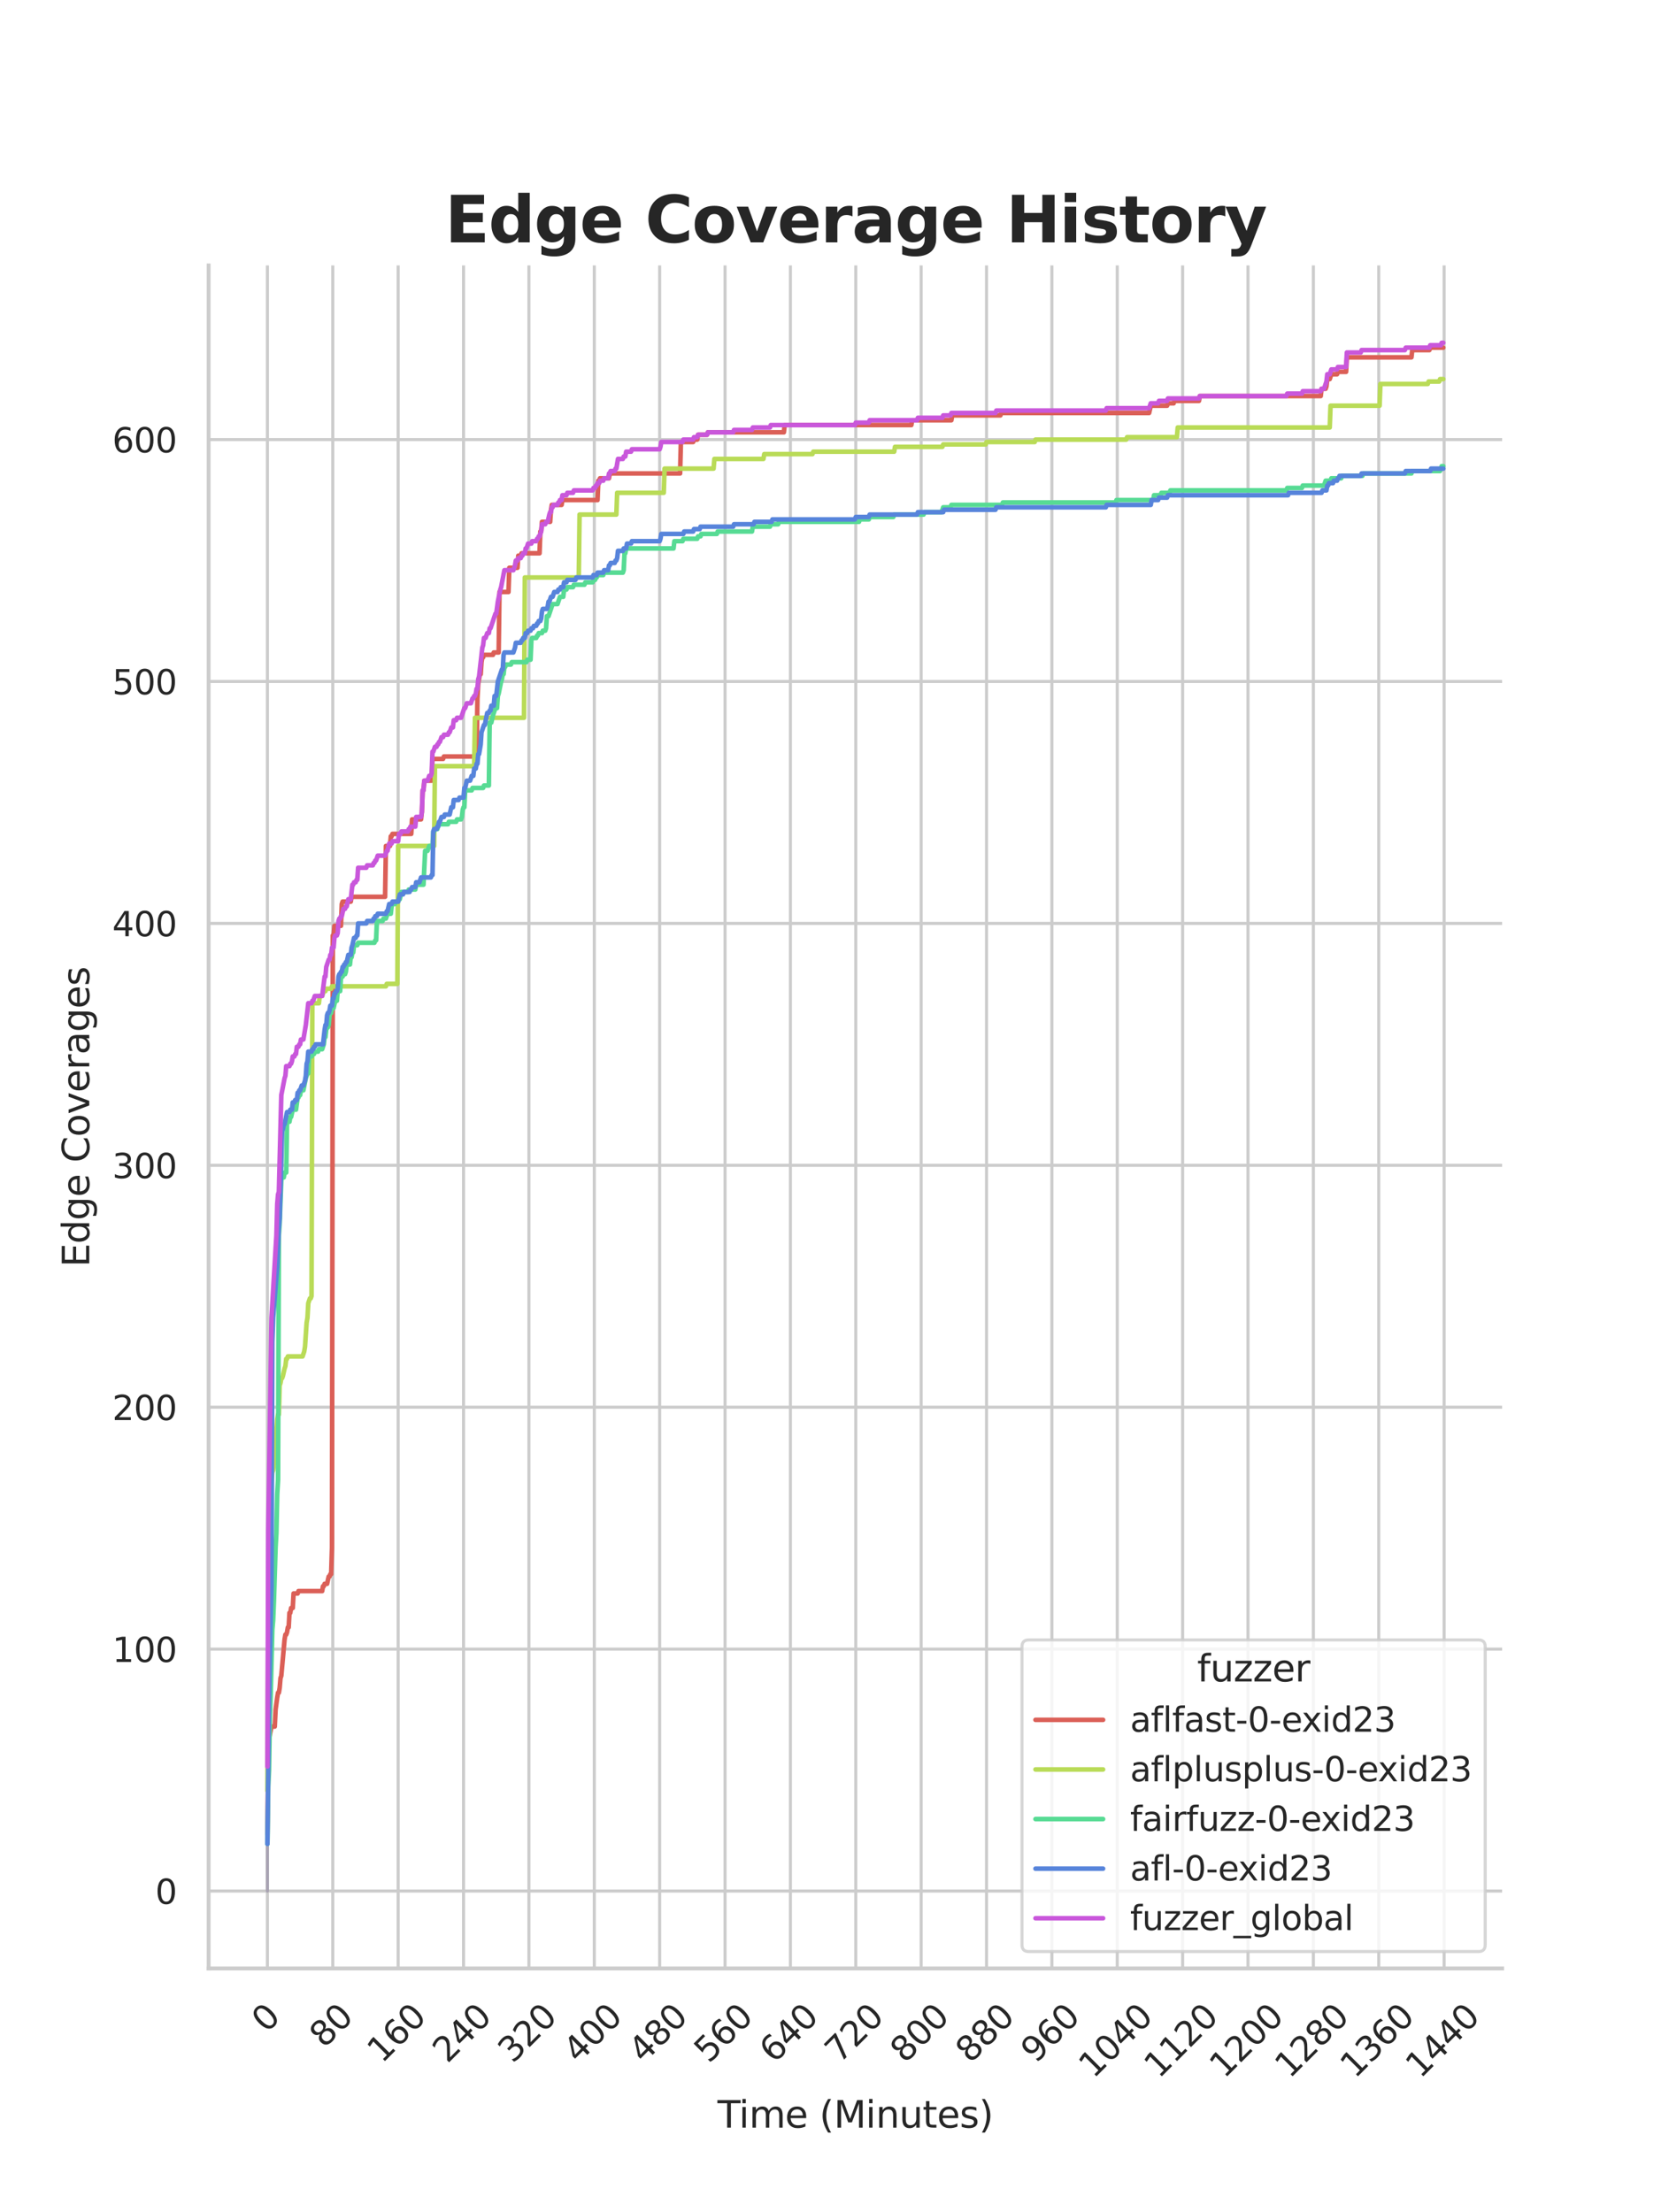 <?xml version="1.0" encoding="utf-8" standalone="no"?>
<!DOCTYPE svg PUBLIC "-//W3C//DTD SVG 1.1//EN"
  "http://www.w3.org/Graphics/SVG/1.1/DTD/svg11.dtd">
<svg xmlns:xlink="http://www.w3.org/1999/xlink" width="434.7pt" height="576pt" viewBox="0 0 434.7 576" xmlns="http://www.w3.org/2000/svg" version="1.1">
 <defs>
  <style type="text/css">*{stroke-linejoin: round; stroke-linecap: butt}</style>
 </defs>
 <g id="figure_1">
  <g id="patch_1">
   <path d="M 0 576 
L 434.7 576 
L 434.7 0 
L 0 0 
z
" style="fill: #ffffff"/>
  </g>
  <g id="axes_1">
   <g id="patch_2">
    <path d="M 54.337 512.64 
L 391.23 512.64 
L 391.23 69.12 
L 54.337 69.12 
z
" style="fill: #ffffff"/>
   </g>
   <g id="matplotlib.axis_1">
    <g id="xtick_1">
     <g id="line2d_1">
      <path d="M 69.651 512.64 
L 69.651 69.12 
" clip-path="url(#pc6cea8c57c)" style="fill: none; stroke: #cccccc; stroke-width: 0.8; stroke-linecap: round"/>
     </g>
     <g id="text_1">
      <!-- 0 -->
      <g style="fill: #262626" transform="translate(69.388 529.627)rotate(-45)scale(0.088 -0.088)">
       <defs>
        <path id="DejaVuSans-30" d="M 2034 4250 
Q 1547 4250 1301 3770 
Q 1056 3291 1056 2328 
Q 1056 1369 1301 889 
Q 1547 409 2034 409 
Q 2525 409 2770 889 
Q 3016 1369 3016 2328 
Q 3016 3291 2770 3770 
Q 2525 4250 2034 4250 
z
M 2034 4750 
Q 2819 4750 3233 4129 
Q 3647 3509 3647 2328 
Q 3647 1150 3233 529 
Q 2819 -91 2034 -91 
Q 1250 -91 836 529 
Q 422 1150 422 2328 
Q 422 3509 836 4129 
Q 1250 4750 2034 4750 
z
" transform="scale(0.016)"/>
       </defs>
       <use xlink:href="#DejaVuSans-30"/>
      </g>
     </g>
    </g>
    <g id="xtick_2">
     <g id="line2d_2">
      <path d="M 86.677 512.64 
L 86.677 69.12 
" clip-path="url(#pc6cea8c57c)" style="fill: none; stroke: #cccccc; stroke-width: 0.8; stroke-linecap: round"/>
     </g>
     <g id="text_2">
      <!-- 80 -->
      <g style="fill: #262626" transform="translate(84.435 533.586)rotate(-45)scale(0.088 -0.088)">
       <defs>
        <path id="DejaVuSans-38" d="M 2034 2216 
Q 1584 2216 1326 1975 
Q 1069 1734 1069 1313 
Q 1069 891 1326 650 
Q 1584 409 2034 409 
Q 2484 409 2743 651 
Q 3003 894 3003 1313 
Q 3003 1734 2745 1975 
Q 2488 2216 2034 2216 
z
M 1403 2484 
Q 997 2584 770 2862 
Q 544 3141 544 3541 
Q 544 4100 942 4425 
Q 1341 4750 2034 4750 
Q 2731 4750 3128 4425 
Q 3525 4100 3525 3541 
Q 3525 3141 3298 2862 
Q 3072 2584 2669 2484 
Q 3125 2378 3379 2068 
Q 3634 1759 3634 1313 
Q 3634 634 3220 271 
Q 2806 -91 2034 -91 
Q 1263 -91 848 271 
Q 434 634 434 1313 
Q 434 1759 690 2068 
Q 947 2378 1403 2484 
z
M 1172 3481 
Q 1172 3119 1398 2916 
Q 1625 2713 2034 2713 
Q 2441 2713 2670 2916 
Q 2900 3119 2900 3481 
Q 2900 3844 2670 4047 
Q 2441 4250 2034 4250 
Q 1625 4250 1398 4047 
Q 1172 3844 1172 3481 
z
" transform="scale(0.016)"/>
       </defs>
       <use xlink:href="#DejaVuSans-38"/>
       <use xlink:href="#DejaVuSans-30" x="63.623"/>
      </g>
     </g>
    </g>
    <g id="xtick_3">
     <g id="line2d_3">
      <path d="M 103.704 512.64 
L 103.704 69.12 
" clip-path="url(#pc6cea8c57c)" style="fill: none; stroke: #cccccc; stroke-width: 0.8; stroke-linecap: round"/>
     </g>
     <g id="text_3">
      <!-- 160 -->
      <g style="fill: #262626" transform="translate(99.482 537.545)rotate(-45)scale(0.088 -0.088)">
       <defs>
        <path id="DejaVuSans-31" d="M 794 531 
L 1825 531 
L 1825 4091 
L 703 3866 
L 703 4441 
L 1819 4666 
L 2450 4666 
L 2450 531 
L 3481 531 
L 3481 0 
L 794 0 
L 794 531 
z
" transform="scale(0.016)"/>
        <path id="DejaVuSans-36" d="M 2113 2584 
Q 1688 2584 1439 2293 
Q 1191 2003 1191 1497 
Q 1191 994 1439 701 
Q 1688 409 2113 409 
Q 2538 409 2786 701 
Q 3034 994 3034 1497 
Q 3034 2003 2786 2293 
Q 2538 2584 2113 2584 
z
M 3366 4563 
L 3366 3988 
Q 3128 4100 2886 4159 
Q 2644 4219 2406 4219 
Q 1781 4219 1451 3797 
Q 1122 3375 1075 2522 
Q 1259 2794 1537 2939 
Q 1816 3084 2150 3084 
Q 2853 3084 3261 2657 
Q 3669 2231 3669 1497 
Q 3669 778 3244 343 
Q 2819 -91 2113 -91 
Q 1303 -91 875 529 
Q 447 1150 447 2328 
Q 447 3434 972 4092 
Q 1497 4750 2381 4750 
Q 2619 4750 2861 4703 
Q 3103 4656 3366 4563 
z
" transform="scale(0.016)"/>
       </defs>
       <use xlink:href="#DejaVuSans-31"/>
       <use xlink:href="#DejaVuSans-36" x="63.623"/>
       <use xlink:href="#DejaVuSans-30" x="127.246"/>
      </g>
     </g>
    </g>
    <g id="xtick_4">
     <g id="line2d_4">
      <path d="M 120.731 512.64 
L 120.731 69.12 
" clip-path="url(#pc6cea8c57c)" style="fill: none; stroke: #cccccc; stroke-width: 0.8; stroke-linecap: round"/>
     </g>
     <g id="text_4">
      <!-- 240 -->
      <g style="fill: #262626" transform="translate(116.509 537.545)rotate(-45)scale(0.088 -0.088)">
       <defs>
        <path id="DejaVuSans-32" d="M 1228 531 
L 3431 531 
L 3431 0 
L 469 0 
L 469 531 
Q 828 903 1448 1529 
Q 2069 2156 2228 2338 
Q 2531 2678 2651 2914 
Q 2772 3150 2772 3378 
Q 2772 3750 2511 3984 
Q 2250 4219 1831 4219 
Q 1534 4219 1204 4116 
Q 875 4013 500 3803 
L 500 4441 
Q 881 4594 1212 4672 
Q 1544 4750 1819 4750 
Q 2544 4750 2975 4387 
Q 3406 4025 3406 3419 
Q 3406 3131 3298 2873 
Q 3191 2616 2906 2266 
Q 2828 2175 2409 1742 
Q 1991 1309 1228 531 
z
" transform="scale(0.016)"/>
        <path id="DejaVuSans-34" d="M 2419 4116 
L 825 1625 
L 2419 1625 
L 2419 4116 
z
M 2253 4666 
L 3047 4666 
L 3047 1625 
L 3713 1625 
L 3713 1100 
L 3047 1100 
L 3047 0 
L 2419 0 
L 2419 1100 
L 313 1100 
L 313 1709 
L 2253 4666 
z
" transform="scale(0.016)"/>
       </defs>
       <use xlink:href="#DejaVuSans-32"/>
       <use xlink:href="#DejaVuSans-34" x="63.623"/>
       <use xlink:href="#DejaVuSans-30" x="127.246"/>
      </g>
     </g>
    </g>
    <g id="xtick_5">
     <g id="line2d_5">
      <path d="M 137.757 512.64 
L 137.757 69.12 
" clip-path="url(#pc6cea8c57c)" style="fill: none; stroke: #cccccc; stroke-width: 0.8; stroke-linecap: round"/>
     </g>
     <g id="text_5">
      <!-- 320 -->
      <g style="fill: #262626" transform="translate(133.536 537.545)rotate(-45)scale(0.088 -0.088)">
       <defs>
        <path id="DejaVuSans-33" d="M 2597 2516 
Q 3050 2419 3304 2112 
Q 3559 1806 3559 1356 
Q 3559 666 3084 287 
Q 2609 -91 1734 -91 
Q 1441 -91 1130 -33 
Q 819 25 488 141 
L 488 750 
Q 750 597 1062 519 
Q 1375 441 1716 441 
Q 2309 441 2620 675 
Q 2931 909 2931 1356 
Q 2931 1769 2642 2001 
Q 2353 2234 1838 2234 
L 1294 2234 
L 1294 2753 
L 1863 2753 
Q 2328 2753 2575 2939 
Q 2822 3125 2822 3475 
Q 2822 3834 2567 4026 
Q 2313 4219 1838 4219 
Q 1578 4219 1281 4162 
Q 984 4106 628 3988 
L 628 4550 
Q 988 4650 1302 4700 
Q 1616 4750 1894 4750 
Q 2613 4750 3031 4423 
Q 3450 4097 3450 3541 
Q 3450 3153 3228 2886 
Q 3006 2619 2597 2516 
z
" transform="scale(0.016)"/>
       </defs>
       <use xlink:href="#DejaVuSans-33"/>
       <use xlink:href="#DejaVuSans-32" x="63.623"/>
       <use xlink:href="#DejaVuSans-30" x="127.246"/>
      </g>
     </g>
    </g>
    <g id="xtick_6">
     <g id="line2d_6">
      <path d="M 154.784 512.64 
L 154.784 69.12 
" clip-path="url(#pc6cea8c57c)" style="fill: none; stroke: #cccccc; stroke-width: 0.8; stroke-linecap: round"/>
     </g>
     <g id="text_6">
      <!-- 400 -->
      <g style="fill: #262626" transform="translate(150.562 537.545)rotate(-45)scale(0.088 -0.088)">
       <use xlink:href="#DejaVuSans-34"/>
       <use xlink:href="#DejaVuSans-30" x="63.623"/>
       <use xlink:href="#DejaVuSans-30" x="127.246"/>
      </g>
     </g>
    </g>
    <g id="xtick_7">
     <g id="line2d_7">
      <path d="M 171.81 512.64 
L 171.81 69.12 
" clip-path="url(#pc6cea8c57c)" style="fill: none; stroke: #cccccc; stroke-width: 0.8; stroke-linecap: round"/>
     </g>
     <g id="text_7">
      <!-- 480 -->
      <g style="fill: #262626" transform="translate(167.589 537.545)rotate(-45)scale(0.088 -0.088)">
       <use xlink:href="#DejaVuSans-34"/>
       <use xlink:href="#DejaVuSans-38" x="63.623"/>
       <use xlink:href="#DejaVuSans-30" x="127.246"/>
      </g>
     </g>
    </g>
    <g id="xtick_8">
     <g id="line2d_8">
      <path d="M 188.837 512.64 
L 188.837 69.12 
" clip-path="url(#pc6cea8c57c)" style="fill: none; stroke: #cccccc; stroke-width: 0.8; stroke-linecap: round"/>
     </g>
     <g id="text_8">
      <!-- 560 -->
      <g style="fill: #262626" transform="translate(184.615 537.545)rotate(-45)scale(0.088 -0.088)">
       <defs>
        <path id="DejaVuSans-35" d="M 691 4666 
L 3169 4666 
L 3169 4134 
L 1269 4134 
L 1269 2991 
Q 1406 3038 1543 3061 
Q 1681 3084 1819 3084 
Q 2600 3084 3056 2656 
Q 3513 2228 3513 1497 
Q 3513 744 3044 326 
Q 2575 -91 1722 -91 
Q 1428 -91 1123 -41 
Q 819 9 494 109 
L 494 744 
Q 775 591 1075 516 
Q 1375 441 1709 441 
Q 2250 441 2565 725 
Q 2881 1009 2881 1497 
Q 2881 1984 2565 2268 
Q 2250 2553 1709 2553 
Q 1456 2553 1204 2497 
Q 953 2441 691 2322 
L 691 4666 
z
" transform="scale(0.016)"/>
       </defs>
       <use xlink:href="#DejaVuSans-35"/>
       <use xlink:href="#DejaVuSans-36" x="63.623"/>
       <use xlink:href="#DejaVuSans-30" x="127.246"/>
      </g>
     </g>
    </g>
    <g id="xtick_9">
     <g id="line2d_9">
      <path d="M 205.864 512.64 
L 205.864 69.12 
" clip-path="url(#pc6cea8c57c)" style="fill: none; stroke: #cccccc; stroke-width: 0.8; stroke-linecap: round"/>
     </g>
     <g id="text_9">
      <!-- 640 -->
      <g style="fill: #262626" transform="translate(201.642 537.545)rotate(-45)scale(0.088 -0.088)">
       <use xlink:href="#DejaVuSans-36"/>
       <use xlink:href="#DejaVuSans-34" x="63.623"/>
       <use xlink:href="#DejaVuSans-30" x="127.246"/>
      </g>
     </g>
    </g>
    <g id="xtick_10">
     <g id="line2d_10">
      <path d="M 222.89 512.64 
L 222.89 69.12 
" clip-path="url(#pc6cea8c57c)" style="fill: none; stroke: #cccccc; stroke-width: 0.8; stroke-linecap: round"/>
     </g>
     <g id="text_10">
      <!-- 720 -->
      <g style="fill: #262626" transform="translate(218.669 537.545)rotate(-45)scale(0.088 -0.088)">
       <defs>
        <path id="DejaVuSans-37" d="M 525 4666 
L 3525 4666 
L 3525 4397 
L 1831 0 
L 1172 0 
L 2766 4134 
L 525 4134 
L 525 4666 
z
" transform="scale(0.016)"/>
       </defs>
       <use xlink:href="#DejaVuSans-37"/>
       <use xlink:href="#DejaVuSans-32" x="63.623"/>
       <use xlink:href="#DejaVuSans-30" x="127.246"/>
      </g>
     </g>
    </g>
    <g id="xtick_11">
     <g id="line2d_11">
      <path d="M 239.917 512.64 
L 239.917 69.12 
" clip-path="url(#pc6cea8c57c)" style="fill: none; stroke: #cccccc; stroke-width: 0.8; stroke-linecap: round"/>
     </g>
     <g id="text_11">
      <!-- 800 -->
      <g style="fill: #262626" transform="translate(235.695 537.545)rotate(-45)scale(0.088 -0.088)">
       <use xlink:href="#DejaVuSans-38"/>
       <use xlink:href="#DejaVuSans-30" x="63.623"/>
       <use xlink:href="#DejaVuSans-30" x="127.246"/>
      </g>
     </g>
    </g>
    <g id="xtick_12">
     <g id="line2d_12">
      <path d="M 256.943 512.64 
L 256.943 69.12 
" clip-path="url(#pc6cea8c57c)" style="fill: none; stroke: #cccccc; stroke-width: 0.8; stroke-linecap: round"/>
     </g>
     <g id="text_12">
      <!-- 880 -->
      <g style="fill: #262626" transform="translate(252.722 537.545)rotate(-45)scale(0.088 -0.088)">
       <use xlink:href="#DejaVuSans-38"/>
       <use xlink:href="#DejaVuSans-38" x="63.623"/>
       <use xlink:href="#DejaVuSans-30" x="127.246"/>
      </g>
     </g>
    </g>
    <g id="xtick_13">
     <g id="line2d_13">
      <path d="M 273.97 512.64 
L 273.97 69.12 
" clip-path="url(#pc6cea8c57c)" style="fill: none; stroke: #cccccc; stroke-width: 0.8; stroke-linecap: round"/>
     </g>
     <g id="text_13">
      <!-- 960 -->
      <g style="fill: #262626" transform="translate(269.748 537.545)rotate(-45)scale(0.088 -0.088)">
       <defs>
        <path id="DejaVuSans-39" d="M 703 97 
L 703 672 
Q 941 559 1184 500 
Q 1428 441 1663 441 
Q 2288 441 2617 861 
Q 2947 1281 2994 2138 
Q 2813 1869 2534 1725 
Q 2256 1581 1919 1581 
Q 1219 1581 811 2004 
Q 403 2428 403 3163 
Q 403 3881 828 4315 
Q 1253 4750 1959 4750 
Q 2769 4750 3195 4129 
Q 3622 3509 3622 2328 
Q 3622 1225 3098 567 
Q 2575 -91 1691 -91 
Q 1453 -91 1209 -44 
Q 966 3 703 97 
z
M 1959 2075 
Q 2384 2075 2632 2365 
Q 2881 2656 2881 3163 
Q 2881 3666 2632 3958 
Q 2384 4250 1959 4250 
Q 1534 4250 1286 3958 
Q 1038 3666 1038 3163 
Q 1038 2656 1286 2365 
Q 1534 2075 1959 2075 
z
" transform="scale(0.016)"/>
       </defs>
       <use xlink:href="#DejaVuSans-39"/>
       <use xlink:href="#DejaVuSans-36" x="63.623"/>
       <use xlink:href="#DejaVuSans-30" x="127.246"/>
      </g>
     </g>
    </g>
    <g id="xtick_14">
     <g id="line2d_14">
      <path d="M 290.997 512.64 
L 290.997 69.12 
" clip-path="url(#pc6cea8c57c)" style="fill: none; stroke: #cccccc; stroke-width: 0.8; stroke-linecap: round"/>
     </g>
     <g id="text_14">
      <!-- 1040 -->
      <g style="fill: #262626" transform="translate(284.795 541.505)rotate(-45)scale(0.088 -0.088)">
       <use xlink:href="#DejaVuSans-31"/>
       <use xlink:href="#DejaVuSans-30" x="63.623"/>
       <use xlink:href="#DejaVuSans-34" x="127.246"/>
       <use xlink:href="#DejaVuSans-30" x="190.869"/>
      </g>
     </g>
    </g>
    <g id="xtick_15">
     <g id="line2d_15">
      <path d="M 308.023 512.64 
L 308.023 69.12 
" clip-path="url(#pc6cea8c57c)" style="fill: none; stroke: #cccccc; stroke-width: 0.8; stroke-linecap: round"/>
     </g>
     <g id="text_15">
      <!-- 1120 -->
      <g style="fill: #262626" transform="translate(301.822 541.505)rotate(-45)scale(0.088 -0.088)">
       <use xlink:href="#DejaVuSans-31"/>
       <use xlink:href="#DejaVuSans-31" x="63.623"/>
       <use xlink:href="#DejaVuSans-32" x="127.246"/>
       <use xlink:href="#DejaVuSans-30" x="190.869"/>
      </g>
     </g>
    </g>
    <g id="xtick_16">
     <g id="line2d_16">
      <path d="M 325.05 512.64 
L 325.05 69.12 
" clip-path="url(#pc6cea8c57c)" style="fill: none; stroke: #cccccc; stroke-width: 0.8; stroke-linecap: round"/>
     </g>
     <g id="text_16">
      <!-- 1200 -->
      <g style="fill: #262626" transform="translate(318.849 541.505)rotate(-45)scale(0.088 -0.088)">
       <use xlink:href="#DejaVuSans-31"/>
       <use xlink:href="#DejaVuSans-32" x="63.623"/>
       <use xlink:href="#DejaVuSans-30" x="127.246"/>
       <use xlink:href="#DejaVuSans-30" x="190.869"/>
      </g>
     </g>
    </g>
    <g id="xtick_17">
     <g id="line2d_17">
      <path d="M 342.076 512.64 
L 342.076 69.12 
" clip-path="url(#pc6cea8c57c)" style="fill: none; stroke: #cccccc; stroke-width: 0.8; stroke-linecap: round"/>
     </g>
     <g id="text_17">
      <!-- 1280 -->
      <g style="fill: #262626" transform="translate(335.875 541.505)rotate(-45)scale(0.088 -0.088)">
       <use xlink:href="#DejaVuSans-31"/>
       <use xlink:href="#DejaVuSans-32" x="63.623"/>
       <use xlink:href="#DejaVuSans-38" x="127.246"/>
       <use xlink:href="#DejaVuSans-30" x="190.869"/>
      </g>
     </g>
    </g>
    <g id="xtick_18">
     <g id="line2d_18">
      <path d="M 359.103 512.64 
L 359.103 69.12 
" clip-path="url(#pc6cea8c57c)" style="fill: none; stroke: #cccccc; stroke-width: 0.8; stroke-linecap: round"/>
     </g>
     <g id="text_18">
      <!-- 1360 -->
      <g style="fill: #262626" transform="translate(352.902 541.505)rotate(-45)scale(0.088 -0.088)">
       <use xlink:href="#DejaVuSans-31"/>
       <use xlink:href="#DejaVuSans-33" x="63.623"/>
       <use xlink:href="#DejaVuSans-36" x="127.246"/>
       <use xlink:href="#DejaVuSans-30" x="190.869"/>
      </g>
     </g>
    </g>
    <g id="xtick_19">
     <g id="line2d_19">
      <path d="M 376.13 512.64 
L 376.13 69.12 
" clip-path="url(#pc6cea8c57c)" style="fill: none; stroke: #cccccc; stroke-width: 0.8; stroke-linecap: round"/>
     </g>
     <g id="text_19">
      <!-- 1440 -->
      <g style="fill: #262626" transform="translate(369.928 541.505)rotate(-45)scale(0.088 -0.088)">
       <use xlink:href="#DejaVuSans-31"/>
       <use xlink:href="#DejaVuSans-34" x="63.623"/>
       <use xlink:href="#DejaVuSans-34" x="127.246"/>
       <use xlink:href="#DejaVuSans-30" x="190.869"/>
      </g>
     </g>
    </g>
    <g id="text_20">
     <!-- Time (Minutes) -->
     <g style="fill: #262626" transform="translate(186.874 554.093)scale(0.096 -0.096)">
      <defs>
       <path id="DejaVuSans-54" d="M -19 4666 
L 3928 4666 
L 3928 4134 
L 2272 4134 
L 2272 0 
L 1638 0 
L 1638 4134 
L -19 4134 
L -19 4666 
z
" transform="scale(0.016)"/>
       <path id="DejaVuSans-69" d="M 603 3500 
L 1178 3500 
L 1178 0 
L 603 0 
L 603 3500 
z
M 603 4863 
L 1178 4863 
L 1178 4134 
L 603 4134 
L 603 4863 
z
" transform="scale(0.016)"/>
       <path id="DejaVuSans-6d" d="M 3328 2828 
Q 3544 3216 3844 3400 
Q 4144 3584 4550 3584 
Q 5097 3584 5394 3201 
Q 5691 2819 5691 2113 
L 5691 0 
L 5113 0 
L 5113 2094 
Q 5113 2597 4934 2840 
Q 4756 3084 4391 3084 
Q 3944 3084 3684 2787 
Q 3425 2491 3425 1978 
L 3425 0 
L 2847 0 
L 2847 2094 
Q 2847 2600 2669 2842 
Q 2491 3084 2119 3084 
Q 1678 3084 1418 2786 
Q 1159 2488 1159 1978 
L 1159 0 
L 581 0 
L 581 3500 
L 1159 3500 
L 1159 2956 
Q 1356 3278 1631 3431 
Q 1906 3584 2284 3584 
Q 2666 3584 2933 3390 
Q 3200 3197 3328 2828 
z
" transform="scale(0.016)"/>
       <path id="DejaVuSans-65" d="M 3597 1894 
L 3597 1613 
L 953 1613 
Q 991 1019 1311 708 
Q 1631 397 2203 397 
Q 2534 397 2845 478 
Q 3156 559 3463 722 
L 3463 178 
Q 3153 47 2828 -22 
Q 2503 -91 2169 -91 
Q 1331 -91 842 396 
Q 353 884 353 1716 
Q 353 2575 817 3079 
Q 1281 3584 2069 3584 
Q 2775 3584 3186 3129 
Q 3597 2675 3597 1894 
z
M 3022 2063 
Q 3016 2534 2758 2815 
Q 2500 3097 2075 3097 
Q 1594 3097 1305 2825 
Q 1016 2553 972 2059 
L 3022 2063 
z
" transform="scale(0.016)"/>
       <path id="DejaVuSans-20" transform="scale(0.016)"/>
       <path id="DejaVuSans-28" d="M 1984 4856 
Q 1566 4138 1362 3434 
Q 1159 2731 1159 2009 
Q 1159 1288 1364 580 
Q 1569 -128 1984 -844 
L 1484 -844 
Q 1016 -109 783 600 
Q 550 1309 550 2009 
Q 550 2706 781 3412 
Q 1013 4119 1484 4856 
L 1984 4856 
z
" transform="scale(0.016)"/>
       <path id="DejaVuSans-4d" d="M 628 4666 
L 1569 4666 
L 2759 1491 
L 3956 4666 
L 4897 4666 
L 4897 0 
L 4281 0 
L 4281 4097 
L 3078 897 
L 2444 897 
L 1241 4097 
L 1241 0 
L 628 0 
L 628 4666 
z
" transform="scale(0.016)"/>
       <path id="DejaVuSans-6e" d="M 3513 2113 
L 3513 0 
L 2938 0 
L 2938 2094 
Q 2938 2591 2744 2837 
Q 2550 3084 2163 3084 
Q 1697 3084 1428 2787 
Q 1159 2491 1159 1978 
L 1159 0 
L 581 0 
L 581 3500 
L 1159 3500 
L 1159 2956 
Q 1366 3272 1645 3428 
Q 1925 3584 2291 3584 
Q 2894 3584 3203 3211 
Q 3513 2838 3513 2113 
z
" transform="scale(0.016)"/>
       <path id="DejaVuSans-75" d="M 544 1381 
L 544 3500 
L 1119 3500 
L 1119 1403 
Q 1119 906 1312 657 
Q 1506 409 1894 409 
Q 2359 409 2629 706 
Q 2900 1003 2900 1516 
L 2900 3500 
L 3475 3500 
L 3475 0 
L 2900 0 
L 2900 538 
Q 2691 219 2414 64 
Q 2138 -91 1772 -91 
Q 1169 -91 856 284 
Q 544 659 544 1381 
z
M 1991 3584 
L 1991 3584 
z
" transform="scale(0.016)"/>
       <path id="DejaVuSans-74" d="M 1172 4494 
L 1172 3500 
L 2356 3500 
L 2356 3053 
L 1172 3053 
L 1172 1153 
Q 1172 725 1289 603 
Q 1406 481 1766 481 
L 2356 481 
L 2356 0 
L 1766 0 
Q 1100 0 847 248 
Q 594 497 594 1153 
L 594 3053 
L 172 3053 
L 172 3500 
L 594 3500 
L 594 4494 
L 1172 4494 
z
" transform="scale(0.016)"/>
       <path id="DejaVuSans-73" d="M 2834 3397 
L 2834 2853 
Q 2591 2978 2328 3040 
Q 2066 3103 1784 3103 
Q 1356 3103 1142 2972 
Q 928 2841 928 2578 
Q 928 2378 1081 2264 
Q 1234 2150 1697 2047 
L 1894 2003 
Q 2506 1872 2764 1633 
Q 3022 1394 3022 966 
Q 3022 478 2636 193 
Q 2250 -91 1575 -91 
Q 1294 -91 989 -36 
Q 684 19 347 128 
L 347 722 
Q 666 556 975 473 
Q 1284 391 1588 391 
Q 1994 391 2212 530 
Q 2431 669 2431 922 
Q 2431 1156 2273 1281 
Q 2116 1406 1581 1522 
L 1381 1569 
Q 847 1681 609 1914 
Q 372 2147 372 2553 
Q 372 3047 722 3315 
Q 1072 3584 1716 3584 
Q 2034 3584 2315 3537 
Q 2597 3491 2834 3397 
z
" transform="scale(0.016)"/>
       <path id="DejaVuSans-29" d="M 513 4856 
L 1013 4856 
Q 1481 4119 1714 3412 
Q 1947 2706 1947 2009 
Q 1947 1309 1714 600 
Q 1481 -109 1013 -844 
L 513 -844 
Q 928 -128 1133 580 
Q 1338 1288 1338 2009 
Q 1338 2731 1133 3434 
Q 928 4138 513 4856 
z
" transform="scale(0.016)"/>
      </defs>
      <use xlink:href="#DejaVuSans-54"/>
      <use xlink:href="#DejaVuSans-69" x="57.959"/>
      <use xlink:href="#DejaVuSans-6d" x="85.742"/>
      <use xlink:href="#DejaVuSans-65" x="183.154"/>
      <use xlink:href="#DejaVuSans-20" x="244.678"/>
      <use xlink:href="#DejaVuSans-28" x="276.465"/>
      <use xlink:href="#DejaVuSans-4d" x="315.479"/>
      <use xlink:href="#DejaVuSans-69" x="401.758"/>
      <use xlink:href="#DejaVuSans-6e" x="429.541"/>
      <use xlink:href="#DejaVuSans-75" x="492.92"/>
      <use xlink:href="#DejaVuSans-74" x="556.299"/>
      <use xlink:href="#DejaVuSans-65" x="595.508"/>
      <use xlink:href="#DejaVuSans-73" x="657.031"/>
      <use xlink:href="#DejaVuSans-29" x="709.131"/>
     </g>
    </g>
   </g>
   <g id="matplotlib.axis_2">
    <g id="ytick_1">
     <g id="line2d_20">
      <path d="M 54.337 492.48 
L 391.23 492.48 
" clip-path="url(#pc6cea8c57c)" style="fill: none; stroke: #cccccc; stroke-width: 0.8; stroke-linecap: round"/>
     </g>
     <g id="text_21">
      <!-- 0 -->
      <g style="fill: #262626" transform="translate(40.438 495.823)scale(0.088 -0.088)">
       <use xlink:href="#DejaVuSans-30"/>
      </g>
     </g>
    </g>
    <g id="ytick_2">
     <g id="line2d_21">
      <path d="M 54.337 429.48 
L 391.23 429.48 
" clip-path="url(#pc6cea8c57c)" style="fill: none; stroke: #cccccc; stroke-width: 0.8; stroke-linecap: round"/>
     </g>
     <g id="text_22">
      <!-- 100 -->
      <g style="fill: #262626" transform="translate(29.241 432.823)scale(0.088 -0.088)">
       <use xlink:href="#DejaVuSans-31"/>
       <use xlink:href="#DejaVuSans-30" x="63.623"/>
       <use xlink:href="#DejaVuSans-30" x="127.246"/>
      </g>
     </g>
    </g>
    <g id="ytick_3">
     <g id="line2d_22">
      <path d="M 54.337 366.48 
L 391.23 366.48 
" clip-path="url(#pc6cea8c57c)" style="fill: none; stroke: #cccccc; stroke-width: 0.8; stroke-linecap: round"/>
     </g>
     <g id="text_23">
      <!-- 200 -->
      <g style="fill: #262626" transform="translate(29.241 369.823)scale(0.088 -0.088)">
       <use xlink:href="#DejaVuSans-32"/>
       <use xlink:href="#DejaVuSans-30" x="63.623"/>
       <use xlink:href="#DejaVuSans-30" x="127.246"/>
      </g>
     </g>
    </g>
    <g id="ytick_4">
     <g id="line2d_23">
      <path d="M 54.337 303.48 
L 391.23 303.48 
" clip-path="url(#pc6cea8c57c)" style="fill: none; stroke: #cccccc; stroke-width: 0.8; stroke-linecap: round"/>
     </g>
     <g id="text_24">
      <!-- 300 -->
      <g style="fill: #262626" transform="translate(29.241 306.823)scale(0.088 -0.088)">
       <use xlink:href="#DejaVuSans-33"/>
       <use xlink:href="#DejaVuSans-30" x="63.623"/>
       <use xlink:href="#DejaVuSans-30" x="127.246"/>
      </g>
     </g>
    </g>
    <g id="ytick_5">
     <g id="line2d_24">
      <path d="M 54.337 240.48 
L 391.23 240.48 
" clip-path="url(#pc6cea8c57c)" style="fill: none; stroke: #cccccc; stroke-width: 0.8; stroke-linecap: round"/>
     </g>
     <g id="text_25">
      <!-- 400 -->
      <g style="fill: #262626" transform="translate(29.241 243.823)scale(0.088 -0.088)">
       <use xlink:href="#DejaVuSans-34"/>
       <use xlink:href="#DejaVuSans-30" x="63.623"/>
       <use xlink:href="#DejaVuSans-30" x="127.246"/>
      </g>
     </g>
    </g>
    <g id="ytick_6">
     <g id="line2d_25">
      <path d="M 54.337 177.48 
L 391.23 177.48 
" clip-path="url(#pc6cea8c57c)" style="fill: none; stroke: #cccccc; stroke-width: 0.8; stroke-linecap: round"/>
     </g>
     <g id="text_26">
      <!-- 500 -->
      <g style="fill: #262626" transform="translate(29.241 180.823)scale(0.088 -0.088)">
       <use xlink:href="#DejaVuSans-35"/>
       <use xlink:href="#DejaVuSans-30" x="63.623"/>
       <use xlink:href="#DejaVuSans-30" x="127.246"/>
      </g>
     </g>
    </g>
    <g id="ytick_7">
     <g id="line2d_26">
      <path d="M 54.337 114.48 
L 391.23 114.48 
" clip-path="url(#pc6cea8c57c)" style="fill: none; stroke: #cccccc; stroke-width: 0.8; stroke-linecap: round"/>
     </g>
     <g id="text_27">
      <!-- 600 -->
      <g style="fill: #262626" transform="translate(29.241 117.823)scale(0.088 -0.088)">
       <use xlink:href="#DejaVuSans-36"/>
       <use xlink:href="#DejaVuSans-30" x="63.623"/>
       <use xlink:href="#DejaVuSans-30" x="127.246"/>
      </g>
     </g>
    </g>
    <g id="text_28">
     <!-- Edge Coverages -->
     <g style="fill: #262626" transform="translate(23.244 329.986)rotate(-90)scale(0.096 -0.096)">
      <defs>
       <path id="DejaVuSans-45" d="M 628 4666 
L 3578 4666 
L 3578 4134 
L 1259 4134 
L 1259 2753 
L 3481 2753 
L 3481 2222 
L 1259 2222 
L 1259 531 
L 3634 531 
L 3634 0 
L 628 0 
L 628 4666 
z
" transform="scale(0.016)"/>
       <path id="DejaVuSans-64" d="M 2906 2969 
L 2906 4863 
L 3481 4863 
L 3481 0 
L 2906 0 
L 2906 525 
Q 2725 213 2448 61 
Q 2172 -91 1784 -91 
Q 1150 -91 751 415 
Q 353 922 353 1747 
Q 353 2572 751 3078 
Q 1150 3584 1784 3584 
Q 2172 3584 2448 3432 
Q 2725 3281 2906 2969 
z
M 947 1747 
Q 947 1113 1208 752 
Q 1469 391 1925 391 
Q 2381 391 2643 752 
Q 2906 1113 2906 1747 
Q 2906 2381 2643 2742 
Q 2381 3103 1925 3103 
Q 1469 3103 1208 2742 
Q 947 2381 947 1747 
z
" transform="scale(0.016)"/>
       <path id="DejaVuSans-67" d="M 2906 1791 
Q 2906 2416 2648 2759 
Q 2391 3103 1925 3103 
Q 1463 3103 1205 2759 
Q 947 2416 947 1791 
Q 947 1169 1205 825 
Q 1463 481 1925 481 
Q 2391 481 2648 825 
Q 2906 1169 2906 1791 
z
M 3481 434 
Q 3481 -459 3084 -895 
Q 2688 -1331 1869 -1331 
Q 1566 -1331 1297 -1286 
Q 1028 -1241 775 -1147 
L 775 -588 
Q 1028 -725 1275 -790 
Q 1522 -856 1778 -856 
Q 2344 -856 2625 -561 
Q 2906 -266 2906 331 
L 2906 616 
Q 2728 306 2450 153 
Q 2172 0 1784 0 
Q 1141 0 747 490 
Q 353 981 353 1791 
Q 353 2603 747 3093 
Q 1141 3584 1784 3584 
Q 2172 3584 2450 3431 
Q 2728 3278 2906 2969 
L 2906 3500 
L 3481 3500 
L 3481 434 
z
" transform="scale(0.016)"/>
       <path id="DejaVuSans-43" d="M 4122 4306 
L 4122 3641 
Q 3803 3938 3442 4084 
Q 3081 4231 2675 4231 
Q 1875 4231 1450 3742 
Q 1025 3253 1025 2328 
Q 1025 1406 1450 917 
Q 1875 428 2675 428 
Q 3081 428 3442 575 
Q 3803 722 4122 1019 
L 4122 359 
Q 3791 134 3420 21 
Q 3050 -91 2638 -91 
Q 1578 -91 968 557 
Q 359 1206 359 2328 
Q 359 3453 968 4101 
Q 1578 4750 2638 4750 
Q 3056 4750 3426 4639 
Q 3797 4528 4122 4306 
z
" transform="scale(0.016)"/>
       <path id="DejaVuSans-6f" d="M 1959 3097 
Q 1497 3097 1228 2736 
Q 959 2375 959 1747 
Q 959 1119 1226 758 
Q 1494 397 1959 397 
Q 2419 397 2687 759 
Q 2956 1122 2956 1747 
Q 2956 2369 2687 2733 
Q 2419 3097 1959 3097 
z
M 1959 3584 
Q 2709 3584 3137 3096 
Q 3566 2609 3566 1747 
Q 3566 888 3137 398 
Q 2709 -91 1959 -91 
Q 1206 -91 779 398 
Q 353 888 353 1747 
Q 353 2609 779 3096 
Q 1206 3584 1959 3584 
z
" transform="scale(0.016)"/>
       <path id="DejaVuSans-76" d="M 191 3500 
L 800 3500 
L 1894 563 
L 2988 3500 
L 3597 3500 
L 2284 0 
L 1503 0 
L 191 3500 
z
" transform="scale(0.016)"/>
       <path id="DejaVuSans-72" d="M 2631 2963 
Q 2534 3019 2420 3045 
Q 2306 3072 2169 3072 
Q 1681 3072 1420 2755 
Q 1159 2438 1159 1844 
L 1159 0 
L 581 0 
L 581 3500 
L 1159 3500 
L 1159 2956 
Q 1341 3275 1631 3429 
Q 1922 3584 2338 3584 
Q 2397 3584 2469 3576 
Q 2541 3569 2628 3553 
L 2631 2963 
z
" transform="scale(0.016)"/>
       <path id="DejaVuSans-61" d="M 2194 1759 
Q 1497 1759 1228 1600 
Q 959 1441 959 1056 
Q 959 750 1161 570 
Q 1363 391 1709 391 
Q 2188 391 2477 730 
Q 2766 1069 2766 1631 
L 2766 1759 
L 2194 1759 
z
M 3341 1997 
L 3341 0 
L 2766 0 
L 2766 531 
Q 2569 213 2275 61 
Q 1981 -91 1556 -91 
Q 1019 -91 701 211 
Q 384 513 384 1019 
Q 384 1609 779 1909 
Q 1175 2209 1959 2209 
L 2766 2209 
L 2766 2266 
Q 2766 2663 2505 2880 
Q 2244 3097 1772 3097 
Q 1472 3097 1187 3025 
Q 903 2953 641 2809 
L 641 3341 
Q 956 3463 1253 3523 
Q 1550 3584 1831 3584 
Q 2591 3584 2966 3190 
Q 3341 2797 3341 1997 
z
" transform="scale(0.016)"/>
      </defs>
      <use xlink:href="#DejaVuSans-45"/>
      <use xlink:href="#DejaVuSans-64" x="63.184"/>
      <use xlink:href="#DejaVuSans-67" x="126.66"/>
      <use xlink:href="#DejaVuSans-65" x="190.137"/>
      <use xlink:href="#DejaVuSans-20" x="251.66"/>
      <use xlink:href="#DejaVuSans-43" x="283.447"/>
      <use xlink:href="#DejaVuSans-6f" x="353.271"/>
      <use xlink:href="#DejaVuSans-76" x="414.453"/>
      <use xlink:href="#DejaVuSans-65" x="473.633"/>
      <use xlink:href="#DejaVuSans-72" x="535.156"/>
      <use xlink:href="#DejaVuSans-61" x="576.27"/>
      <use xlink:href="#DejaVuSans-67" x="637.549"/>
      <use xlink:href="#DejaVuSans-65" x="701.025"/>
      <use xlink:href="#DejaVuSans-73" x="762.549"/>
     </g>
    </g>
   </g>
   <g id="PolyCollection_1">
    <defs>
     <path id="mdd00156f93" d="M 69.651 -113.13 
L 69.651 -83.52 
L 69.651 -113.13 
L 69.651 -113.13 
z
" style="stroke: #db5f57; stroke-opacity: 0.2; stroke-width: 0.8"/>
    </defs>
    <g clip-path="url(#pc6cea8c57c)">
     <use xlink:href="#mdd00156f93" x="0" y="576" style="fill: #db5f57; fill-opacity: 0.2; stroke: #db5f57; stroke-opacity: 0.2; stroke-width: 0.8"/>
    </g>
   </g>
   <g id="PolyCollection_2">
    <defs>
     <path id="mcfafca8bd9" d="M 69.651 -135.81 
L 69.651 -83.52 
L 69.651 -135.81 
L 69.651 -135.81 
z
" style="stroke: #b9db57; stroke-opacity: 0.2; stroke-width: 0.8"/>
    </defs>
    <g clip-path="url(#pc6cea8c57c)">
     <use xlink:href="#mcfafca8bd9" x="0" y="576" style="fill: #b9db57; fill-opacity: 0.2; stroke: #b9db57; stroke-opacity: 0.2; stroke-width: 0.8"/>
    </g>
   </g>
   <g id="PolyCollection_3">
    <defs>
     <path id="maeeb51511d" d="M 69.651 -108.09 
L 69.651 -83.52 
L 69.651 -108.09 
L 69.651 -108.09 
z
" style="stroke: #57db94; stroke-opacity: 0.2; stroke-width: 0.8"/>
    </defs>
    <g clip-path="url(#pc6cea8c57c)">
     <use xlink:href="#maeeb51511d" x="0" y="576" style="fill: #57db94; fill-opacity: 0.2; stroke: #57db94; stroke-opacity: 0.2; stroke-width: 0.8"/>
    </g>
   </g>
   <g id="PolyCollection_4">
    <defs>
     <path id="mb1dd65a362" d="M 69.651 -108.09 
L 69.651 -83.52 
L 69.651 -108.09 
L 69.651 -108.09 
z
" style="stroke: #5784db; stroke-opacity: 0.2; stroke-width: 0.8"/>
    </defs>
    <g clip-path="url(#pc6cea8c57c)">
     <use xlink:href="#mb1dd65a362" x="0" y="576" style="fill: #5784db; fill-opacity: 0.2; stroke: #5784db; stroke-opacity: 0.2; stroke-width: 0.8"/>
    </g>
   </g>
   <g id="PolyCollection_5">
    <defs>
     <path id="mf756132fd0" d="M 69.651 -148.41 
L 69.651 -83.52 
L 69.651 -148.41 
L 69.651 -148.41 
z
" style="stroke: #c957db; stroke-opacity: 0.2; stroke-width: 0.8"/>
    </defs>
    <g clip-path="url(#pc6cea8c57c)">
     <use xlink:href="#mf756132fd0" x="0" y="576" style="fill: #c957db; fill-opacity: 0.2; stroke: #c957db; stroke-opacity: 0.2; stroke-width: 0.8"/>
    </g>
   </g>
   <g id="line2d_27">
    <path d="M 69.651 477.675 
L 69.864 457.2 
L 70.076 452.79 
L 70.715 449.64 
L 71.566 449.64 
L 71.779 445.23 
L 72.205 442.08 
L 72.418 440.82 
L 72.63 440.82 
L 72.843 439.56 
L 73.056 437.04 
L 73.269 436.41 
L 74.12 426.96 
L 74.333 425.7 
L 74.546 425.7 
L 74.759 425.07 
L 74.972 423.81 
L 75.184 423.81 
L 75.397 420.03 
L 75.61 420.03 
L 75.823 418.77 
L 76.249 418.77 
L 76.461 414.99 
L 77.526 414.99 
L 77.738 414.36 
L 83.911 414.36 
L 84.123 413.1 
L 84.336 413.1 
L 84.549 412.47 
L 85.188 412.47 
L 85.613 410.58 
L 85.826 410.58 
L 86.039 409.95 
L 86.252 409.95 
L 86.465 403.02 
L 86.677 243.63 
L 86.89 243.63 
L 87.103 241.11 
L 88.806 241.11 
L 89.019 235.44 
L 89.231 234.81 
L 91.36 234.81 
L 91.573 233.55 
L 100.299 233.55 
L 100.512 220.32 
L 101.576 220.32 
L 101.788 217.8 
L 102.001 217.8 
L 102.214 217.17 
L 107.109 217.17 
L 107.322 213.39 
L 109.663 213.39 
L 109.876 211.5 
L 110.089 205.83 
L 110.302 205.83 
L 110.515 203.31 
L 112.43 203.31 
L 112.643 197.64 
L 115.41 197.64 
L 115.623 197.01 
L 123.71 197.01 
L 123.923 196.38 
L 124.136 196.38 
L 124.349 181.89 
L 124.562 178.11 
L 124.987 175.59 
L 125.2 175.59 
L 125.413 172.44 
L 125.626 171.18 
L 125.839 171.18 
L 126.051 170.55 
L 128.393 170.55 
L 128.605 169.92 
L 129.882 169.92 
L 130.095 154.17 
L 132.436 154.17 
L 132.649 147.87 
L 134.778 147.87 
L 134.99 144.72 
L 135.629 144.72 
L 135.842 144.09 
L 140.524 144.09 
L 140.737 138.42 
L 140.95 138.42 
L 141.163 135.9 
L 143.291 135.9 
L 143.504 132.75 
L 143.716 131.49 
L 146.27 131.49 
L 146.483 130.23 
L 155.635 130.23 
L 155.848 125.19 
L 156.061 125.19 
L 156.274 124.56 
L 158.615 124.56 
L 158.828 123.3 
L 177.131 123.3 
L 177.344 115.11 
L 180.537 115.11 
L 180.749 114.48 
L 181.601 114.48 
L 181.814 113.22 
L 184.155 113.22 
L 184.367 112.59 
L 204.161 112.59 
L 204.374 110.7 
L 237.363 110.7 
L 237.576 109.44 
L 247.792 109.44 
L 248.004 108.18 
L 260.562 108.18 
L 260.774 107.55 
L 299.297 107.55 
L 299.723 105.66 
L 303.979 105.66 
L 304.192 105.03 
L 305.682 105.03 
L 305.895 104.4 
L 312.28 104.4 
L 312.493 103.14 
L 343.992 103.14 
L 344.205 101.25 
L 345.269 101.25 
L 345.482 100.62 
L 345.694 98.73 
L 346.333 98.73 
L 346.759 97.47 
L 348.248 97.47 
L 348.461 96.84 
L 350.59 96.84 
L 350.802 93.06 
L 367.616 93.06 
L 367.829 91.17 
L 372.299 91.17 
L 372.511 90.54 
L 375.917 90.54 
L 375.917 90.54 
" clip-path="url(#pc6cea8c57c)" style="fill: none; stroke: #db5f57; stroke-width: 1.2; stroke-linecap: round"/>
   </g>
   <g id="line2d_28">
    <path d="M 69.651 466.335 
L 69.864 416.25 
L 70.715 386.01 
L 70.928 383.49 
L 71.141 382.86 
L 71.353 380.97 
L 71.566 380.97 
L 71.779 373.41 
L 71.992 372.78 
L 72.205 369.63 
L 72.418 368.37 
L 72.63 368.37 
L 72.843 360.81 
L 73.056 360.18 
L 73.269 358.92 
L 73.482 358.92 
L 73.695 358.29 
L 74.12 356.4 
L 74.333 355.77 
L 74.546 353.88 
L 74.759 353.88 
L 74.972 353.25 
L 78.803 353.25 
L 79.228 351.99 
L 79.441 350.73 
L 79.867 344.43 
L 80.08 343.17 
L 80.292 339.39 
L 80.718 338.13 
L 80.931 338.13 
L 81.144 337.5 
L 81.357 261.27 
L 83.059 261.27 
L 83.272 259.38 
L 83.911 259.38 
L 84.336 258.12 
L 84.762 258.12 
L 84.975 257.49 
L 86.252 257.49 
L 86.465 256.86 
L 100.512 256.86 
L 100.724 256.23 
L 103.491 256.23 
L 103.704 220.32 
L 113.069 220.32 
L 113.281 199.53 
L 123.497 199.53 
L 123.71 186.93 
L 136.48 186.93 
L 136.693 150.39 
L 150.74 150.39 
L 150.953 134.01 
L 160.53 134.01 
L 160.743 128.34 
L 172.875 128.34 
L 173.087 122.04 
L 185.857 122.04 
L 186.07 119.52 
L 198.84 119.52 
L 199.053 118.26 
L 211.61 118.26 
L 211.823 117.63 
L 232.893 117.63 
L 233.106 116.37 
L 245.45 116.37 
L 245.663 115.74 
L 256.731 115.74 
L 256.943 115.11 
L 269.5 115.11 
L 269.713 114.48 
L 293.338 114.48 
L 293.551 113.85 
L 306.533 113.85 
L 306.746 111.33 
L 346.333 111.33 
L 346.546 105.66 
L 359.316 105.66 
L 359.529 99.99 
L 371.873 99.99 
L 372.086 99.36 
L 374.853 99.36 
L 375.065 98.73 
L 375.917 98.73 
L 375.917 98.73 
" clip-path="url(#pc6cea8c57c)" style="fill: none; stroke: #b9db57; stroke-width: 1.2; stroke-linecap: round"/>
   </g>
   <g id="line2d_29">
    <path d="M 69.651 480.195 
L 69.864 465.39 
L 70.076 460.98 
L 70.289 447.12 
L 70.502 441.45 
L 70.928 424.44 
L 71.141 421.92 
L 71.353 416.88 
L 71.779 403.02 
L 71.992 399.24 
L 72.205 389.16 
L 72.418 385.38 
L 72.63 321.75 
L 72.843 318.6 
L 73.269 307.26 
L 73.482 306.63 
L 73.907 306.63 
L 74.12 305.37 
L 74.546 305.37 
L 74.759 292.14 
L 75.397 292.14 
L 75.61 290.88 
L 75.823 290.88 
L 76.249 288.99 
L 77.1 288.99 
L 77.526 285.84 
L 77.738 285.84 
L 77.951 285.21 
L 78.164 285.21 
L 78.377 283.95 
L 79.015 283.95 
L 79.654 280.8 
L 80.08 279.54 
L 80.292 279.54 
L 80.505 275.13 
L 81.144 275.13 
L 81.357 274.5 
L 81.782 274.5 
L 81.995 273.87 
L 82.846 273.87 
L 83.059 273.24 
L 83.911 273.24 
L 84.336 271.98 
L 84.549 270.09 
L 84.762 270.09 
L 84.975 268.2 
L 85.188 267.57 
L 85.4 267.57 
L 85.613 266.94 
L 85.826 264.42 
L 86.039 263.79 
L 86.252 263.79 
L 86.465 262.53 
L 86.89 262.53 
L 87.316 260.64 
L 87.742 260.64 
L 87.954 258.12 
L 88.593 258.12 
L 88.806 254.34 
L 89.231 254.34 
L 89.444 253.71 
L 89.87 253.71 
L 90.083 253.08 
L 90.296 251.19 
L 91.147 251.19 
L 91.36 249.3 
L 91.573 249.3 
L 91.785 248.04 
L 91.998 248.04 
L 92.211 246.15 
L 93.062 246.15 
L 93.275 245.52 
L 97.532 245.52 
L 97.745 244.89 
L 97.958 244.89 
L 98.17 239.85 
L 99.66 239.85 
L 99.873 239.22 
L 100.512 239.22 
L 100.937 237.96 
L 101.788 237.96 
L 102.001 236.07 
L 102.214 235.44 
L 102.853 235.44 
L 103.065 234.81 
L 103.704 234.81 
L 103.917 234.18 
L 104.13 234.18 
L 104.555 232.29 
L 106.258 232.29 
L 106.471 231.66 
L 108.173 231.66 
L 108.386 230.4 
L 110.302 230.4 
L 110.727 221.58 
L 111.366 221.58 
L 111.792 220.32 
L 112.643 220.32 
L 112.856 216.54 
L 113.069 216.54 
L 113.281 215.91 
L 113.92 215.91 
L 114.133 214.65 
L 116.687 214.65 
L 116.9 214.02 
L 118.815 214.02 
L 119.028 213.39 
L 120.092 213.39 
L 120.305 212.76 
L 120.518 210.87 
L 120.731 210.24 
L 120.943 210.24 
L 121.156 205.83 
L 122.859 205.83 
L 123.072 205.2 
L 125.839 205.2 
L 126.051 204.57 
L 127.328 204.57 
L 127.541 188.19 
L 127.967 188.19 
L 128.393 186.3 
L 129.031 184.41 
L 129.457 184.41 
L 129.67 181.26 
L 129.882 180.63 
L 130.521 177.48 
L 130.734 176.85 
L 130.947 175.59 
L 131.159 175.59 
L 131.372 173.7 
L 131.585 173.7 
L 131.798 173.07 
L 133.075 173.07 
L 133.288 172.44 
L 137.119 172.44 
L 137.332 171.81 
L 138.183 171.81 
L 138.396 166.77 
L 138.609 166.14 
L 139.673 166.14 
L 139.886 165.51 
L 140.098 165.51 
L 140.311 164.88 
L 141.163 164.88 
L 141.375 164.25 
L 142.014 164.25 
L 142.227 163.62 
L 142.439 160.47 
L 142.865 160.47 
L 143.929 157.32 
L 145.206 157.32 
L 145.845 155.43 
L 146.696 155.43 
L 146.909 153.54 
L 147.547 153.54 
L 147.76 152.91 
L 149.25 152.91 
L 149.463 152.28 
L 152.23 152.28 
L 152.443 151.65 
L 154.358 151.65 
L 154.571 151.02 
L 154.997 151.02 
L 155.209 150.39 
L 155.422 150.39 
L 155.635 149.76 
L 157.125 149.76 
L 157.338 149.13 
L 162.233 149.13 
L 162.446 148.5 
L 162.659 144.09 
L 162.871 144.09 
L 163.084 142.83 
L 175.429 142.83 
L 175.641 140.94 
L 177.77 140.94 
L 177.983 140.31 
L 181.601 140.31 
L 181.814 139.68 
L 182.452 139.68 
L 182.665 139.05 
L 186.709 139.05 
L 186.921 138.42 
L 195.86 138.42 
L 196.073 137.16 
L 200.543 137.16 
L 200.756 136.53 
L 202.671 136.53 
L 202.884 135.9 
L 223.741 135.9 
L 223.954 135.27 
L 226.295 135.27 
L 226.508 134.64 
L 232.68 134.64 
L 232.893 134.01 
L 240.555 134.01 
L 240.768 133.38 
L 245.238 133.38 
L 245.663 132.12 
L 247.579 132.12 
L 247.792 131.49 
L 260.987 131.49 
L 261.2 130.86 
L 290.571 130.86 
L 290.784 130.23 
L 300.361 130.23 
L 300.574 128.97 
L 302.277 128.97 
L 302.49 128.34 
L 304.618 128.34 
L 304.831 127.71 
L 335.053 127.71 
L 335.266 127.08 
L 339.097 127.08 
L 339.31 126.45 
L 344.843 126.45 
L 345.269 125.19 
L 346.546 125.19 
L 346.759 124.56 
L 349.313 124.56 
L 349.525 123.93 
L 354.846 123.93 
L 355.059 123.3 
L 367.616 123.3 
L 367.829 122.67 
L 375.065 122.67 
L 375.491 121.41 
L 375.917 121.41 
L 375.917 121.41 
" clip-path="url(#pc6cea8c57c)" style="fill: none; stroke: #57db94; stroke-width: 1.2; stroke-linecap: round"/>
   </g>
   <g id="line2d_30">
    <path d="M 69.651 480.195 
L 70.076 442.71 
L 70.502 421.29 
L 70.715 413.1 
L 70.928 349.47 
L 71.141 343.17 
L 72.205 329.94 
L 72.63 319.86 
L 72.843 317.34 
L 73.482 294.66 
L 73.695 294.03 
L 73.907 292.77 
L 74.12 292.77 
L 74.759 289.62 
L 75.397 289.62 
L 75.61 288.99 
L 76.036 288.99 
L 76.249 287.1 
L 76.674 287.1 
L 76.887 286.47 
L 77.313 286.47 
L 77.526 284.58 
L 77.738 284.58 
L 77.951 283.95 
L 78.164 283.95 
L 78.59 282.69 
L 79.015 282.69 
L 79.441 281.43 
L 79.654 280.17 
L 79.867 277.02 
L 80.08 276.39 
L 80.292 273.87 
L 81.144 273.87 
L 81.357 273.24 
L 81.569 273.24 
L 81.782 272.61 
L 81.995 272.61 
L 82.208 271.98 
L 84.123 271.98 
L 84.549 268.2 
L 84.762 266.94 
L 84.975 266.94 
L 85.188 264.42 
L 85.4 263.79 
L 85.613 263.79 
L 85.826 263.16 
L 86.039 261.9 
L 86.465 261.9 
L 86.677 260.01 
L 86.89 260.01 
L 87.103 258.75 
L 87.316 258.75 
L 87.529 258.12 
L 87.742 258.12 
L 87.954 257.49 
L 88.167 254.34 
L 88.38 253.71 
L 88.593 253.71 
L 88.806 253.08 
L 89.019 253.08 
L 89.231 251.82 
L 89.444 251.82 
L 89.657 251.19 
L 89.87 251.19 
L 90.083 250.56 
L 90.296 250.56 
L 90.721 248.67 
L 91.36 248.67 
L 91.573 246.78 
L 91.785 246.15 
L 92.211 244.26 
L 92.637 244.26 
L 92.85 243.63 
L 93.062 243.63 
L 93.275 240.48 
L 95.404 240.48 
L 95.616 239.85 
L 97.106 239.85 
L 97.319 239.22 
L 97.532 239.22 
L 97.745 238.59 
L 98.17 238.59 
L 98.383 237.96 
L 100.512 237.96 
L 100.724 237.33 
L 100.937 237.33 
L 101.363 235.44 
L 102.001 235.44 
L 102.214 234.81 
L 103.704 234.81 
L 104.13 232.92 
L 104.981 232.92 
L 105.194 232.29 
L 106.684 232.29 
L 106.896 231.66 
L 107.109 231.66 
L 107.322 231.03 
L 108.173 231.03 
L 108.386 229.77 
L 109.238 229.77 
L 109.663 228.51 
L 112.217 228.51 
L 112.43 227.88 
L 112.643 227.88 
L 112.856 216.54 
L 113.069 215.91 
L 113.707 215.91 
L 113.92 215.28 
L 114.133 215.28 
L 114.346 214.02 
L 114.558 214.02 
L 114.984 212.76 
L 115.623 212.76 
L 115.835 212.13 
L 117.112 212.13 
L 117.538 210.24 
L 117.964 210.24 
L 118.177 208.35 
L 119.454 208.35 
L 119.666 207.72 
L 120.731 207.72 
L 120.943 205.2 
L 121.156 205.2 
L 121.582 203.31 
L 122.433 203.31 
L 122.859 202.05 
L 123.285 202.05 
L 123.497 200.16 
L 123.923 200.16 
L 124.136 198.9 
L 124.349 198.9 
L 124.562 196.38 
L 124.774 196.38 
L 125.2 193.86 
L 125.413 190.71 
L 126.051 188.82 
L 126.264 188.82 
L 126.903 185.67 
L 127.328 185.67 
L 127.541 185.04 
L 127.754 185.04 
L 127.967 183.78 
L 128.605 183.78 
L 128.818 181.26 
L 129.244 181.26 
L 129.67 177.48 
L 130.734 174.33 
L 130.947 174.33 
L 131.159 170.55 
L 131.372 169.92 
L 133.713 169.92 
L 134.139 168.66 
L 134.352 167.4 
L 135.629 167.4 
L 135.842 166.77 
L 136.055 166.77 
L 136.267 166.14 
L 136.693 166.14 
L 136.906 164.88 
L 137.332 164.88 
L 137.544 164.25 
L 138.183 164.25 
L 138.396 163.62 
L 138.821 163.62 
L 139.034 162.99 
L 139.673 162.99 
L 139.886 162.36 
L 140.098 162.36 
L 140.311 161.73 
L 140.737 161.73 
L 140.95 161.1 
L 141.163 159.21 
L 141.375 158.58 
L 142.439 158.58 
L 142.652 157.95 
L 142.865 156.69 
L 143.078 156.69 
L 143.504 155.43 
L 143.929 155.43 
L 144.355 154.17 
L 145.206 154.17 
L 145.419 153.54 
L 145.845 153.54 
L 146.058 152.91 
L 146.696 152.91 
L 146.909 151.65 
L 147.547 151.65 
L 147.76 151.02 
L 149.889 151.02 
L 150.101 150.39 
L 154.358 150.39 
L 154.571 149.76 
L 155.422 149.76 
L 155.635 149.13 
L 157.125 149.13 
L 157.338 148.5 
L 158.402 148.5 
L 158.615 147.24 
L 158.828 147.24 
L 159.04 146.61 
L 160.105 146.61 
L 160.317 145.98 
L 160.53 145.98 
L 160.743 145.35 
L 160.956 143.46 
L 162.233 143.46 
L 162.446 142.83 
L 163.084 142.83 
L 163.297 141.57 
L 164.361 141.57 
L 164.574 140.94 
L 171.81 140.94 
L 172.023 140.31 
L 172.236 139.05 
L 177.983 139.05 
L 178.195 138.42 
L 180.537 138.42 
L 180.749 137.79 
L 182.239 137.79 
L 182.452 137.16 
L 190.965 137.16 
L 191.178 136.53 
L 196.286 136.53 
L 196.499 135.9 
L 200.968 135.9 
L 201.181 135.27 
L 222.677 135.27 
L 222.89 134.64 
L 226.295 134.64 
L 226.508 134.01 
L 238.853 134.01 
L 239.065 133.38 
L 245.663 133.38 
L 245.876 132.75 
L 259.285 132.75 
L 259.497 132.12 
L 288.017 132.12 
L 288.23 131.49 
L 299.723 131.49 
L 299.936 130.23 
L 301.638 130.23 
L 301.851 129.6 
L 303.979 129.6 
L 304.192 128.97 
L 335.479 128.97 
L 335.691 128.34 
L 344.205 128.34 
L 344.418 127.71 
L 345.482 127.71 
L 345.694 126.45 
L 345.907 126.45 
L 346.12 125.82 
L 347.184 125.82 
L 347.397 125.19 
L 348.248 125.19 
L 348.461 124.56 
L 348.674 124.56 
L 348.887 123.93 
L 354.421 123.93 
L 354.633 123.3 
L 365.914 123.3 
L 366.126 122.67 
L 372.511 122.67 
L 372.724 122.04 
L 375.917 122.04 
L 375.917 122.04 
" clip-path="url(#pc6cea8c57c)" style="fill: none; stroke: #5784db; stroke-width: 1.2; stroke-linecap: round"/>
   </g>
   <g id="line2d_31">
    <path d="M 69.651 460.035 
L 69.864 398.61 
L 70.715 343.17 
L 71.992 321.75 
L 72.205 313.56 
L 72.418 311.04 
L 72.63 310.41 
L 73.269 285.21 
L 74.12 280.8 
L 74.333 280.17 
L 74.546 277.65 
L 75.397 277.65 
L 75.61 277.02 
L 75.823 277.02 
L 76.036 276.39 
L 76.249 275.13 
L 76.674 275.13 
L 76.887 274.5 
L 77.1 274.5 
L 77.313 272.61 
L 77.738 272.61 
L 77.951 271.98 
L 78.164 271.98 
L 78.377 270.72 
L 79.015 270.72 
L 79.654 266.94 
L 80.08 263.16 
L 80.292 261.27 
L 81.144 261.27 
L 81.357 260.64 
L 81.569 260.64 
L 81.995 259.38 
L 83.911 259.38 
L 84.549 254.34 
L 84.762 254.34 
L 84.975 251.82 
L 85.613 249.93 
L 85.826 249.93 
L 86.039 248.67 
L 86.252 248.67 
L 86.465 246.78 
L 86.89 246.78 
L 87.103 244.26 
L 87.316 243.63 
L 87.742 243.63 
L 87.954 243 
L 88.167 239.85 
L 88.38 239.22 
L 88.593 239.22 
L 88.806 238.59 
L 89.019 238.59 
L 89.444 236.7 
L 89.87 236.7 
L 90.083 236.07 
L 90.296 236.07 
L 90.721 234.18 
L 91.36 234.18 
L 91.785 230.4 
L 91.998 230.4 
L 92.211 229.77 
L 92.637 229.77 
L 92.85 229.14 
L 93.062 229.14 
L 93.275 225.99 
L 95.404 225.99 
L 95.616 225.36 
L 97.106 225.36 
L 97.319 224.73 
L 97.532 224.73 
L 97.745 224.1 
L 97.958 224.1 
L 98.383 222.84 
L 100.299 222.84 
L 100.724 221.58 
L 100.937 221.58 
L 101.363 219.69 
L 102.001 219.69 
L 102.214 219.06 
L 103.704 219.06 
L 103.917 217.17 
L 104.342 217.17 
L 104.555 216.54 
L 106.258 216.54 
L 106.471 215.91 
L 106.684 215.91 
L 106.896 215.28 
L 108.173 215.28 
L 108.386 212.76 
L 109.663 212.76 
L 109.876 211.5 
L 110.089 205.83 
L 110.302 205.83 
L 110.515 203.31 
L 111.366 203.31 
L 111.792 202.05 
L 112.217 202.05 
L 112.43 201.42 
L 112.643 195.75 
L 112.856 195.75 
L 113.281 194.49 
L 113.707 194.49 
L 113.92 193.86 
L 114.133 193.86 
L 114.346 193.23 
L 114.558 193.23 
L 114.984 191.97 
L 115.41 191.97 
L 115.623 191.34 
L 116.687 191.34 
L 116.9 190.71 
L 117.112 190.71 
L 117.538 189.45 
L 117.964 189.45 
L 118.177 187.56 
L 118.815 187.56 
L 119.028 186.93 
L 120.092 186.93 
L 120.943 184.41 
L 121.156 184.41 
L 121.582 183.15 
L 122.646 183.15 
L 123.072 181.89 
L 123.285 181.89 
L 123.497 181.26 
L 123.71 181.26 
L 123.923 180.63 
L 124.136 179.37 
L 124.349 179.37 
L 124.562 176.85 
L 124.774 176.22 
L 125.626 168.66 
L 125.839 168.03 
L 126.051 166.14 
L 126.477 166.14 
L 126.903 164.88 
L 127.328 164.88 
L 127.541 163.62 
L 127.754 163.62 
L 129.031 159.84 
L 129.244 159.84 
L 129.67 156.69 
L 130.308 153.54 
L 130.521 152.91 
L 131.372 148.5 
L 133.713 148.5 
L 134.139 147.24 
L 134.352 145.98 
L 134.778 145.98 
L 134.99 145.35 
L 135.629 145.35 
L 135.842 144.72 
L 136.055 144.72 
L 136.267 144.09 
L 136.693 144.09 
L 136.906 142.83 
L 137.119 142.83 
L 137.544 141.57 
L 138.396 141.57 
L 138.609 140.94 
L 139.673 140.94 
L 139.886 140.31 
L 140.098 140.31 
L 140.311 139.68 
L 140.524 139.68 
L 140.95 138.42 
L 141.163 136.53 
L 142.014 136.53 
L 142.227 135.9 
L 142.652 135.9 
L 143.078 134.01 
L 143.291 133.38 
L 143.504 133.38 
L 143.716 132.12 
L 143.929 132.12 
L 144.142 131.49 
L 145.206 131.49 
L 145.419 130.86 
L 145.632 130.86 
L 145.845 130.23 
L 146.27 130.23 
L 146.483 128.97 
L 147.547 128.97 
L 147.76 128.34 
L 149.25 128.34 
L 149.463 127.71 
L 154.358 127.71 
L 154.571 127.08 
L 154.997 127.08 
L 155.209 126.45 
L 155.422 126.45 
L 155.635 125.82 
L 156.061 125.82 
L 156.274 125.19 
L 157.125 125.19 
L 157.338 124.56 
L 158.402 124.56 
L 158.615 123.3 
L 158.828 123.3 
L 159.04 122.67 
L 160.105 122.67 
L 160.317 122.04 
L 160.53 122.04 
L 160.956 119.52 
L 162.233 119.52 
L 162.446 118.89 
L 162.871 118.89 
L 163.084 117.63 
L 164.361 117.63 
L 164.574 117 
L 171.81 117 
L 172.023 116.37 
L 172.236 115.11 
L 177.77 115.11 
L 177.983 114.48 
L 180.537 114.48 
L 180.749 113.85 
L 181.601 113.85 
L 181.814 113.22 
L 184.155 113.22 
L 184.367 112.59 
L 190.965 112.59 
L 191.178 111.96 
L 195.86 111.96 
L 196.073 111.33 
L 200.543 111.33 
L 200.756 110.7 
L 222.677 110.7 
L 222.89 110.07 
L 226.295 110.07 
L 226.508 109.44 
L 238.853 109.44 
L 239.065 108.81 
L 245.45 108.81 
L 245.663 108.18 
L 247.579 108.18 
L 247.792 107.55 
L 259.285 107.55 
L 259.497 106.92 
L 288.017 106.92 
L 288.23 106.29 
L 299.297 106.29 
L 299.723 105.03 
L 301.638 105.03 
L 301.851 104.4 
L 303.979 104.4 
L 304.192 103.77 
L 312.28 103.77 
L 312.493 103.14 
L 335.053 103.14 
L 335.266 102.51 
L 339.097 102.51 
L 339.31 101.88 
L 343.992 101.88 
L 344.205 101.25 
L 344.843 101.25 
L 345.482 99.36 
L 345.694 97.47 
L 346.333 97.47 
L 346.759 96.21 
L 348.248 96.21 
L 348.461 95.58 
L 350.59 95.58 
L 350.802 91.8 
L 354.421 91.8 
L 354.633 91.17 
L 365.914 91.17 
L 366.126 90.54 
L 372.299 90.54 
L 372.511 89.91 
L 375.278 89.91 
L 375.491 89.28 
L 375.917 89.28 
L 375.917 89.28 
" clip-path="url(#pc6cea8c57c)" style="fill: none; stroke: #c957db; stroke-width: 1.2; stroke-linecap: round"/>
   </g>
   <g id="line2d_32"/>
   <g id="line2d_33"/>
   <g id="line2d_34"/>
   <g id="line2d_35"/>
   <g id="line2d_36"/>
   <g id="patch_3">
    <path d="M 54.337 512.64 
L 54.337 69.12 
" style="fill: none; stroke: #cccccc; stroke-linejoin: miter; stroke-linecap: square"/>
   </g>
   <g id="patch_4">
    <path d="M 54.337 512.64 
L 391.23 512.64 
" style="fill: none; stroke: #cccccc; stroke-linejoin: miter; stroke-linecap: square"/>
   </g>
   <g id="text_29">
    <!-- Edge Coverage History -->
    <g style="fill: #262626" transform="translate(115.892 63.12)scale(0.166 -0.166)">
     <defs>
      <path id="DejaVuSans-Bold-45" d="M 588 4666 
L 3834 4666 
L 3834 3756 
L 1791 3756 
L 1791 2888 
L 3713 2888 
L 3713 1978 
L 1791 1978 
L 1791 909 
L 3903 909 
L 3903 0 
L 588 0 
L 588 4666 
z
" transform="scale(0.016)"/>
      <path id="DejaVuSans-Bold-64" d="M 2919 2988 
L 2919 4863 
L 4044 4863 
L 4044 0 
L 2919 0 
L 2919 506 
Q 2688 197 2409 53 
Q 2131 -91 1766 -91 
Q 1119 -91 703 423 
Q 288 938 288 1747 
Q 288 2556 703 3070 
Q 1119 3584 1766 3584 
Q 2128 3584 2408 3439 
Q 2688 3294 2919 2988 
z
M 2181 722 
Q 2541 722 2730 984 
Q 2919 1247 2919 1747 
Q 2919 2247 2730 2509 
Q 2541 2772 2181 2772 
Q 1825 2772 1636 2509 
Q 1447 2247 1447 1747 
Q 1447 1247 1636 984 
Q 1825 722 2181 722 
z
" transform="scale(0.016)"/>
      <path id="DejaVuSans-Bold-67" d="M 2919 594 
Q 2688 288 2409 144 
Q 2131 0 1766 0 
Q 1125 0 706 504 
Q 288 1009 288 1791 
Q 288 2575 706 3076 
Q 1125 3578 1766 3578 
Q 2131 3578 2409 3434 
Q 2688 3291 2919 2981 
L 2919 3500 
L 4044 3500 
L 4044 353 
Q 4044 -491 3511 -936 
Q 2978 -1381 1966 -1381 
Q 1638 -1381 1331 -1331 
Q 1025 -1281 716 -1178 
L 716 -306 
Q 1009 -475 1290 -558 
Q 1572 -641 1856 -641 
Q 2406 -641 2662 -400 
Q 2919 -159 2919 353 
L 2919 594 
z
M 2181 2772 
Q 1834 2772 1640 2515 
Q 1447 2259 1447 1791 
Q 1447 1309 1634 1061 
Q 1822 813 2181 813 
Q 2531 813 2725 1069 
Q 2919 1325 2919 1791 
Q 2919 2259 2725 2515 
Q 2531 2772 2181 2772 
z
" transform="scale(0.016)"/>
      <path id="DejaVuSans-Bold-65" d="M 4031 1759 
L 4031 1441 
L 1416 1441 
Q 1456 1047 1700 850 
Q 1944 653 2381 653 
Q 2734 653 3104 758 
Q 3475 863 3866 1075 
L 3866 213 
Q 3469 63 3072 -14 
Q 2675 -91 2278 -91 
Q 1328 -91 801 392 
Q 275 875 275 1747 
Q 275 2603 792 3093 
Q 1309 3584 2216 3584 
Q 3041 3584 3536 3087 
Q 4031 2591 4031 1759 
z
M 2881 2131 
Q 2881 2450 2695 2645 
Q 2509 2841 2209 2841 
Q 1884 2841 1681 2658 
Q 1478 2475 1428 2131 
L 2881 2131 
z
" transform="scale(0.016)"/>
      <path id="DejaVuSans-Bold-20" transform="scale(0.016)"/>
      <path id="DejaVuSans-Bold-43" d="M 4288 256 
Q 3956 84 3597 -3 
Q 3238 -91 2847 -91 
Q 1681 -91 1000 561 
Q 319 1213 319 2328 
Q 319 3447 1000 4098 
Q 1681 4750 2847 4750 
Q 3238 4750 3597 4662 
Q 3956 4575 4288 4403 
L 4288 3438 
Q 3953 3666 3628 3772 
Q 3303 3878 2944 3878 
Q 2300 3878 1931 3465 
Q 1563 3053 1563 2328 
Q 1563 1606 1931 1193 
Q 2300 781 2944 781 
Q 3303 781 3628 887 
Q 3953 994 4288 1222 
L 4288 256 
z
" transform="scale(0.016)"/>
      <path id="DejaVuSans-Bold-6f" d="M 2203 2784 
Q 1831 2784 1636 2517 
Q 1441 2250 1441 1747 
Q 1441 1244 1636 976 
Q 1831 709 2203 709 
Q 2569 709 2762 976 
Q 2956 1244 2956 1747 
Q 2956 2250 2762 2517 
Q 2569 2784 2203 2784 
z
M 2203 3584 
Q 3106 3584 3614 3096 
Q 4122 2609 4122 1747 
Q 4122 884 3614 396 
Q 3106 -91 2203 -91 
Q 1297 -91 786 396 
Q 275 884 275 1747 
Q 275 2609 786 3096 
Q 1297 3584 2203 3584 
z
" transform="scale(0.016)"/>
      <path id="DejaVuSans-Bold-76" d="M 97 3500 
L 1216 3500 
L 2088 1081 
L 2956 3500 
L 4078 3500 
L 2700 0 
L 1472 0 
L 97 3500 
z
" transform="scale(0.016)"/>
      <path id="DejaVuSans-Bold-72" d="M 3138 2547 
Q 2991 2616 2845 2648 
Q 2700 2681 2553 2681 
Q 2122 2681 1889 2404 
Q 1656 2128 1656 1613 
L 1656 0 
L 538 0 
L 538 3500 
L 1656 3500 
L 1656 2925 
Q 1872 3269 2151 3426 
Q 2431 3584 2822 3584 
Q 2878 3584 2943 3579 
Q 3009 3575 3134 3559 
L 3138 2547 
z
" transform="scale(0.016)"/>
      <path id="DejaVuSans-Bold-61" d="M 2106 1575 
Q 1756 1575 1579 1456 
Q 1403 1338 1403 1106 
Q 1403 894 1545 773 
Q 1688 653 1941 653 
Q 2256 653 2472 879 
Q 2688 1106 2688 1447 
L 2688 1575 
L 2106 1575 
z
M 3816 1997 
L 3816 0 
L 2688 0 
L 2688 519 
Q 2463 200 2181 54 
Q 1900 -91 1497 -91 
Q 953 -91 614 226 
Q 275 544 275 1050 
Q 275 1666 698 1953 
Q 1122 2241 2028 2241 
L 2688 2241 
L 2688 2328 
Q 2688 2594 2478 2717 
Q 2269 2841 1825 2841 
Q 1466 2841 1156 2769 
Q 847 2697 581 2553 
L 581 3406 
Q 941 3494 1303 3539 
Q 1666 3584 2028 3584 
Q 2975 3584 3395 3211 
Q 3816 2838 3816 1997 
z
" transform="scale(0.016)"/>
      <path id="DejaVuSans-Bold-48" d="M 588 4666 
L 1791 4666 
L 1791 2888 
L 3566 2888 
L 3566 4666 
L 4769 4666 
L 4769 0 
L 3566 0 
L 3566 1978 
L 1791 1978 
L 1791 0 
L 588 0 
L 588 4666 
z
" transform="scale(0.016)"/>
      <path id="DejaVuSans-Bold-69" d="M 538 3500 
L 1656 3500 
L 1656 0 
L 538 0 
L 538 3500 
z
M 538 4863 
L 1656 4863 
L 1656 3950 
L 538 3950 
L 538 4863 
z
" transform="scale(0.016)"/>
      <path id="DejaVuSans-Bold-73" d="M 3272 3391 
L 3272 2541 
Q 2913 2691 2578 2766 
Q 2244 2841 1947 2841 
Q 1628 2841 1473 2761 
Q 1319 2681 1319 2516 
Q 1319 2381 1436 2309 
Q 1553 2238 1856 2203 
L 2053 2175 
Q 2913 2066 3209 1816 
Q 3506 1566 3506 1031 
Q 3506 472 3093 190 
Q 2681 -91 1863 -91 
Q 1516 -91 1145 -36 
Q 775 19 384 128 
L 384 978 
Q 719 816 1070 734 
Q 1422 653 1784 653 
Q 2113 653 2278 743 
Q 2444 834 2444 1013 
Q 2444 1163 2330 1236 
Q 2216 1309 1875 1350 
L 1678 1375 
Q 931 1469 631 1722 
Q 331 1975 331 2491 
Q 331 3047 712 3315 
Q 1094 3584 1881 3584 
Q 2191 3584 2531 3537 
Q 2872 3491 3272 3391 
z
" transform="scale(0.016)"/>
      <path id="DejaVuSans-Bold-74" d="M 1759 4494 
L 1759 3500 
L 2913 3500 
L 2913 2700 
L 1759 2700 
L 1759 1216 
Q 1759 972 1856 886 
Q 1953 800 2241 800 
L 2816 800 
L 2816 0 
L 1856 0 
Q 1194 0 917 276 
Q 641 553 641 1216 
L 641 2700 
L 84 2700 
L 84 3500 
L 641 3500 
L 641 4494 
L 1759 4494 
z
" transform="scale(0.016)"/>
      <path id="DejaVuSans-Bold-79" d="M 78 3500 
L 1197 3500 
L 2138 1125 
L 2938 3500 
L 4056 3500 
L 2584 -331 
Q 2363 -916 2067 -1148 
Q 1772 -1381 1288 -1381 
L 641 -1381 
L 641 -647 
L 991 -647 
Q 1275 -647 1404 -556 
Q 1534 -466 1606 -231 
L 1638 -134 
L 78 3500 
z
" transform="scale(0.016)"/>
     </defs>
     <use xlink:href="#DejaVuSans-Bold-45"/>
     <use xlink:href="#DejaVuSans-Bold-64" x="68.311"/>
     <use xlink:href="#DejaVuSans-Bold-67" x="139.893"/>
     <use xlink:href="#DejaVuSans-Bold-65" x="211.475"/>
     <use xlink:href="#DejaVuSans-Bold-20" x="279.297"/>
     <use xlink:href="#DejaVuSans-Bold-43" x="314.111"/>
     <use xlink:href="#DejaVuSans-Bold-6f" x="387.5"/>
     <use xlink:href="#DejaVuSans-Bold-76" x="456.201"/>
     <use xlink:href="#DejaVuSans-Bold-65" x="521.387"/>
     <use xlink:href="#DejaVuSans-Bold-72" x="589.209"/>
     <use xlink:href="#DejaVuSans-Bold-61" x="638.525"/>
     <use xlink:href="#DejaVuSans-Bold-67" x="706.006"/>
     <use xlink:href="#DejaVuSans-Bold-65" x="777.588"/>
     <use xlink:href="#DejaVuSans-Bold-20" x="845.41"/>
     <use xlink:href="#DejaVuSans-Bold-48" x="880.225"/>
     <use xlink:href="#DejaVuSans-Bold-69" x="963.916"/>
     <use xlink:href="#DejaVuSans-Bold-73" x="998.193"/>
     <use xlink:href="#DejaVuSans-Bold-74" x="1057.715"/>
     <use xlink:href="#DejaVuSans-Bold-6f" x="1105.518"/>
     <use xlink:href="#DejaVuSans-Bold-72" x="1174.219"/>
     <use xlink:href="#DejaVuSans-Bold-79" x="1223.535"/>
    </g>
   </g>
   <g id="legend_1">
    <g id="patch_5">
     <path d="M 267.942 508.24 
L 385.07 508.24 
Q 386.83 508.24 386.83 506.48 
L 386.83 428.841 
Q 386.83 427.08 385.07 427.08 
L 267.942 427.08 
Q 266.182 427.08 266.182 428.841 
L 266.182 506.48 
Q 266.182 508.24 267.942 508.24 
z
" style="fill: #ffffff; opacity: 0.8; stroke: #cccccc; stroke-width: 0.8; stroke-linejoin: miter"/>
    </g>
    <g id="text_30">
     <!-- fuzzer -->
     <g style="fill: #262626" transform="translate(311.809 437.895)scale(0.096 -0.096)">
      <defs>
       <path id="DejaVuSans-66" d="M 2375 4863 
L 2375 4384 
L 1825 4384 
Q 1516 4384 1395 4259 
Q 1275 4134 1275 3809 
L 1275 3500 
L 2222 3500 
L 2222 3053 
L 1275 3053 
L 1275 0 
L 697 0 
L 697 3053 
L 147 3053 
L 147 3500 
L 697 3500 
L 697 3744 
Q 697 4328 969 4595 
Q 1241 4863 1831 4863 
L 2375 4863 
z
" transform="scale(0.016)"/>
       <path id="DejaVuSans-7a" d="M 353 3500 
L 3084 3500 
L 3084 2975 
L 922 459 
L 3084 459 
L 3084 0 
L 275 0 
L 275 525 
L 2438 3041 
L 353 3041 
L 353 3500 
z
" transform="scale(0.016)"/>
      </defs>
      <use xlink:href="#DejaVuSans-66"/>
      <use xlink:href="#DejaVuSans-75" x="35.205"/>
      <use xlink:href="#DejaVuSans-7a" x="98.584"/>
      <use xlink:href="#DejaVuSans-7a" x="151.074"/>
      <use xlink:href="#DejaVuSans-65" x="203.564"/>
      <use xlink:href="#DejaVuSans-72" x="265.088"/>
     </g>
    </g>
    <g id="line2d_37">
     <path d="M 269.702 447.898 
L 278.502 447.898 
L 287.302 447.898 
" style="fill: none; stroke: #db5f57; stroke-width: 1.2; stroke-linecap: round"/>
    </g>
    <g id="text_31">
     <!-- aflfast-0-exid23 -->
     <g style="fill: #262626" transform="translate(294.342 450.978)scale(0.088 -0.088)">
      <defs>
       <path id="DejaVuSans-6c" d="M 603 4863 
L 1178 4863 
L 1178 0 
L 603 0 
L 603 4863 
z
" transform="scale(0.016)"/>
       <path id="DejaVuSans-2d" d="M 313 2009 
L 1997 2009 
L 1997 1497 
L 313 1497 
L 313 2009 
z
" transform="scale(0.016)"/>
       <path id="DejaVuSans-78" d="M 3513 3500 
L 2247 1797 
L 3578 0 
L 2900 0 
L 1881 1375 
L 863 0 
L 184 0 
L 1544 1831 
L 300 3500 
L 978 3500 
L 1906 2253 
L 2834 3500 
L 3513 3500 
z
" transform="scale(0.016)"/>
      </defs>
      <use xlink:href="#DejaVuSans-61"/>
      <use xlink:href="#DejaVuSans-66" x="61.279"/>
      <use xlink:href="#DejaVuSans-6c" x="96.484"/>
      <use xlink:href="#DejaVuSans-66" x="124.268"/>
      <use xlink:href="#DejaVuSans-61" x="159.473"/>
      <use xlink:href="#DejaVuSans-73" x="220.752"/>
      <use xlink:href="#DejaVuSans-74" x="272.852"/>
      <use xlink:href="#DejaVuSans-2d" x="312.061"/>
      <use xlink:href="#DejaVuSans-30" x="348.145"/>
      <use xlink:href="#DejaVuSans-2d" x="411.768"/>
      <use xlink:href="#DejaVuSans-65" x="447.852"/>
      <use xlink:href="#DejaVuSans-78" x="507.625"/>
      <use xlink:href="#DejaVuSans-69" x="566.805"/>
      <use xlink:href="#DejaVuSans-64" x="594.588"/>
      <use xlink:href="#DejaVuSans-32" x="658.064"/>
      <use xlink:href="#DejaVuSans-33" x="721.688"/>
     </g>
    </g>
    <g id="line2d_38">
     <path d="M 269.702 460.815 
L 278.502 460.815 
L 287.302 460.815 
" style="fill: none; stroke: #b9db57; stroke-width: 1.2; stroke-linecap: round"/>
    </g>
    <g id="text_32">
     <!-- aflplusplus-0-exid23 -->
     <g style="fill: #262626" transform="translate(294.342 463.895)scale(0.088 -0.088)">
      <defs>
       <path id="DejaVuSans-70" d="M 1159 525 
L 1159 -1331 
L 581 -1331 
L 581 3500 
L 1159 3500 
L 1159 2969 
Q 1341 3281 1617 3432 
Q 1894 3584 2278 3584 
Q 2916 3584 3314 3078 
Q 3713 2572 3713 1747 
Q 3713 922 3314 415 
Q 2916 -91 2278 -91 
Q 1894 -91 1617 61 
Q 1341 213 1159 525 
z
M 3116 1747 
Q 3116 2381 2855 2742 
Q 2594 3103 2138 3103 
Q 1681 3103 1420 2742 
Q 1159 2381 1159 1747 
Q 1159 1113 1420 752 
Q 1681 391 2138 391 
Q 2594 391 2855 752 
Q 3116 1113 3116 1747 
z
" transform="scale(0.016)"/>
      </defs>
      <use xlink:href="#DejaVuSans-61"/>
      <use xlink:href="#DejaVuSans-66" x="61.279"/>
      <use xlink:href="#DejaVuSans-6c" x="96.484"/>
      <use xlink:href="#DejaVuSans-70" x="124.268"/>
      <use xlink:href="#DejaVuSans-6c" x="187.744"/>
      <use xlink:href="#DejaVuSans-75" x="215.527"/>
      <use xlink:href="#DejaVuSans-73" x="278.906"/>
      <use xlink:href="#DejaVuSans-70" x="331.006"/>
      <use xlink:href="#DejaVuSans-6c" x="394.482"/>
      <use xlink:href="#DejaVuSans-75" x="422.266"/>
      <use xlink:href="#DejaVuSans-73" x="485.645"/>
      <use xlink:href="#DejaVuSans-2d" x="537.744"/>
      <use xlink:href="#DejaVuSans-30" x="573.828"/>
      <use xlink:href="#DejaVuSans-2d" x="637.451"/>
      <use xlink:href="#DejaVuSans-65" x="673.535"/>
      <use xlink:href="#DejaVuSans-78" x="733.309"/>
      <use xlink:href="#DejaVuSans-69" x="792.488"/>
      <use xlink:href="#DejaVuSans-64" x="820.271"/>
      <use xlink:href="#DejaVuSans-32" x="883.748"/>
      <use xlink:href="#DejaVuSans-33" x="947.371"/>
     </g>
    </g>
    <g id="line2d_39">
     <path d="M 269.702 473.732 
L 278.502 473.732 
L 287.302 473.732 
" style="fill: none; stroke: #57db94; stroke-width: 1.2; stroke-linecap: round"/>
    </g>
    <g id="text_33">
     <!-- fairfuzz-0-exid23 -->
     <g style="fill: #262626" transform="translate(294.342 476.812)scale(0.088 -0.088)">
      <use xlink:href="#DejaVuSans-66"/>
      <use xlink:href="#DejaVuSans-61" x="35.205"/>
      <use xlink:href="#DejaVuSans-69" x="96.484"/>
      <use xlink:href="#DejaVuSans-72" x="124.268"/>
      <use xlink:href="#DejaVuSans-66" x="165.381"/>
      <use xlink:href="#DejaVuSans-75" x="200.586"/>
      <use xlink:href="#DejaVuSans-7a" x="263.965"/>
      <use xlink:href="#DejaVuSans-7a" x="316.455"/>
      <use xlink:href="#DejaVuSans-2d" x="368.945"/>
      <use xlink:href="#DejaVuSans-30" x="405.029"/>
      <use xlink:href="#DejaVuSans-2d" x="468.652"/>
      <use xlink:href="#DejaVuSans-65" x="504.736"/>
      <use xlink:href="#DejaVuSans-78" x="564.51"/>
      <use xlink:href="#DejaVuSans-69" x="623.689"/>
      <use xlink:href="#DejaVuSans-64" x="651.473"/>
      <use xlink:href="#DejaVuSans-32" x="714.949"/>
      <use xlink:href="#DejaVuSans-33" x="778.572"/>
     </g>
    </g>
    <g id="line2d_40">
     <path d="M 269.702 486.648 
L 278.502 486.648 
L 287.302 486.648 
" style="fill: none; stroke: #5784db; stroke-width: 1.2; stroke-linecap: round"/>
    </g>
    <g id="text_34">
     <!-- afl-0-exid23 -->
     <g style="fill: #262626" transform="translate(294.342 489.728)scale(0.088 -0.088)">
      <use xlink:href="#DejaVuSans-61"/>
      <use xlink:href="#DejaVuSans-66" x="61.279"/>
      <use xlink:href="#DejaVuSans-6c" x="96.484"/>
      <use xlink:href="#DejaVuSans-2d" x="124.268"/>
      <use xlink:href="#DejaVuSans-30" x="160.352"/>
      <use xlink:href="#DejaVuSans-2d" x="223.975"/>
      <use xlink:href="#DejaVuSans-65" x="260.059"/>
      <use xlink:href="#DejaVuSans-78" x="319.832"/>
      <use xlink:href="#DejaVuSans-69" x="379.012"/>
      <use xlink:href="#DejaVuSans-64" x="406.795"/>
      <use xlink:href="#DejaVuSans-32" x="470.271"/>
      <use xlink:href="#DejaVuSans-33" x="533.895"/>
     </g>
    </g>
    <g id="line2d_41">
     <path d="M 269.702 499.565 
L 278.502 499.565 
L 287.302 499.565 
" style="fill: none; stroke: #c957db; stroke-width: 1.2; stroke-linecap: round"/>
    </g>
    <g id="text_35">
     <!-- fuzzer_global -->
     <g style="fill: #262626" transform="translate(294.342 502.645)scale(0.088 -0.088)">
      <defs>
       <path id="DejaVuSans-5f" d="M 3263 -1063 
L 3263 -1509 
L -63 -1509 
L -63 -1063 
L 3263 -1063 
z
" transform="scale(0.016)"/>
       <path id="DejaVuSans-62" d="M 3116 1747 
Q 3116 2381 2855 2742 
Q 2594 3103 2138 3103 
Q 1681 3103 1420 2742 
Q 1159 2381 1159 1747 
Q 1159 1113 1420 752 
Q 1681 391 2138 391 
Q 2594 391 2855 752 
Q 3116 1113 3116 1747 
z
M 1159 2969 
Q 1341 3281 1617 3432 
Q 1894 3584 2278 3584 
Q 2916 3584 3314 3078 
Q 3713 2572 3713 1747 
Q 3713 922 3314 415 
Q 2916 -91 2278 -91 
Q 1894 -91 1617 61 
Q 1341 213 1159 525 
L 1159 0 
L 581 0 
L 581 4863 
L 1159 4863 
L 1159 2969 
z
" transform="scale(0.016)"/>
      </defs>
      <use xlink:href="#DejaVuSans-66"/>
      <use xlink:href="#DejaVuSans-75" x="35.205"/>
      <use xlink:href="#DejaVuSans-7a" x="98.584"/>
      <use xlink:href="#DejaVuSans-7a" x="151.074"/>
      <use xlink:href="#DejaVuSans-65" x="203.564"/>
      <use xlink:href="#DejaVuSans-72" x="265.088"/>
      <use xlink:href="#DejaVuSans-5f" x="306.201"/>
      <use xlink:href="#DejaVuSans-67" x="356.201"/>
      <use xlink:href="#DejaVuSans-6c" x="419.678"/>
      <use xlink:href="#DejaVuSans-6f" x="447.461"/>
      <use xlink:href="#DejaVuSans-62" x="508.643"/>
      <use xlink:href="#DejaVuSans-61" x="572.119"/>
      <use xlink:href="#DejaVuSans-6c" x="633.398"/>
     </g>
    </g>
   </g>
  </g>
 </g>
 <defs>
  <clipPath id="pc6cea8c57c">
   <rect x="54.337" y="69.12" width="336.892" height="443.52"/>
  </clipPath>
 </defs>
</svg>
